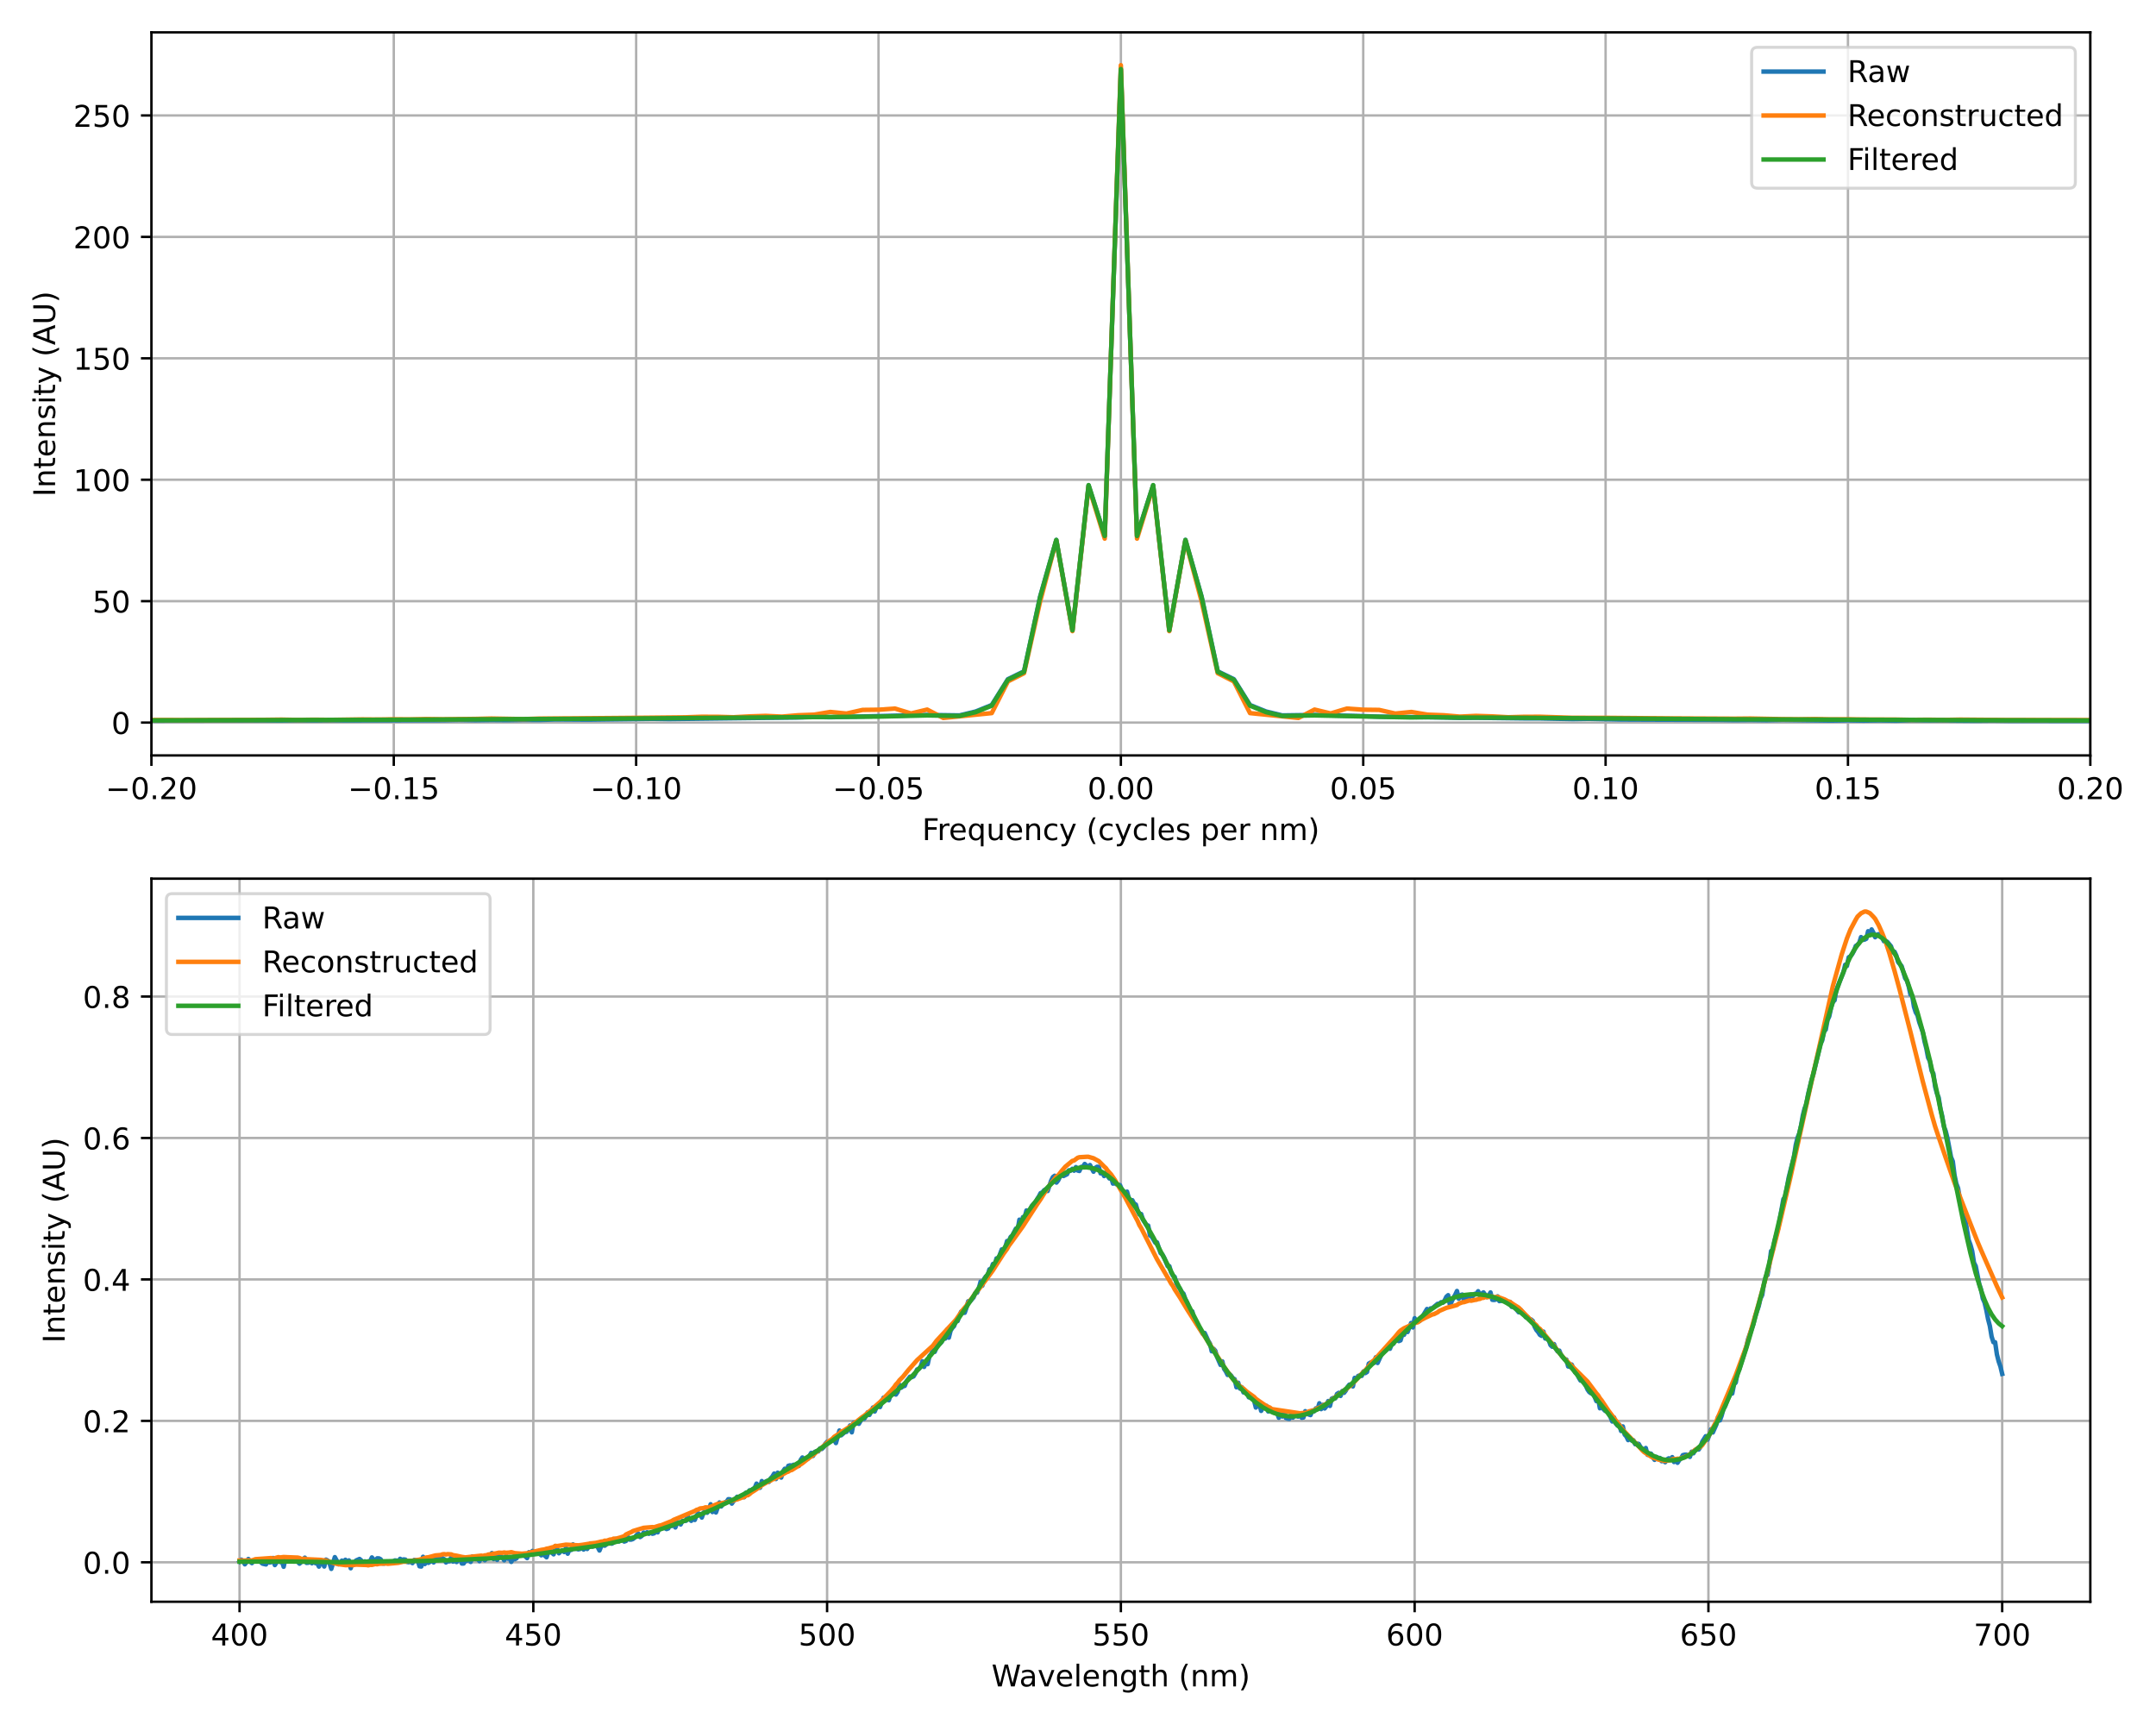 <?xml version="1.0" encoding="utf-8" standalone="no"?>
<!DOCTYPE svg PUBLIC "-//W3C//DTD SVG 1.1//EN"
  "http://www.w3.org/Graphics/SVG/1.1/DTD/svg11.dtd">
<!-- Created with matplotlib (https://matplotlib.org/) -->
<svg height="576pt" version="1.1" viewBox="0 0 720 576" width="720pt" xmlns="http://www.w3.org/2000/svg" xmlns:xlink="http://www.w3.org/1999/xlink">
 <defs>
  <style type="text/css">*{stroke-linecap:butt;stroke-linejoin:round;}</style>
 </defs>
 <g id="figure_1">
  <g id="patch_1">
   <path d="M 0 576 
L 720 576 
L 720 0 
L 0 0 
z
" style="fill:#ffffff;"/>
  </g>
  <g id="axes_1">
   <g id="patch_2">
    <path d="M 50.566 252.244 
L 698.067 252.244 
L 698.067 10.8 
L 50.566 10.8 
z
" style="fill:#ffffff;"/>
   </g>
   <g id="matplotlib.axis_1">
    <g id="xtick_1">
     <g id="line2d_1">
      <path clip-path="url(#p2f9511c003)" d="M 50.566 252.244 
L 50.566 10.8 
" style="fill:none;stroke:#b0b0b0;stroke-linecap:square;stroke-width:0.8;"/>
     </g>
     <g id="line2d_2">
      <defs>
       <path d="M 0 0 
L 0 3.5 
" id="m0dcc0fff65" style="stroke:#000000;stroke-width:0.8;"/>
      </defs>
      <g>
       <use style="stroke:#000000;stroke-width:0.8;" x="50.566" xlink:href="#m0dcc0fff65" y="252.244"/>
      </g>
     </g>
     <g id="text_1">
      <!-- −0.20 -->
      <g transform="translate(35.243 266.842)scale(0.1 -0.1)">
       <defs>
        <path d="M 10.594 35.5 
L 73.188 35.5 
L 73.188 27.203 
L 10.594 27.203 
z
" id="DejaVuSans-8722"/>
        <path d="M 31.781 66.406 
Q 24.172 66.406 20.328 58.906 
Q 16.5 51.422 16.5 36.375 
Q 16.5 21.391 20.328 13.891 
Q 24.172 6.391 31.781 6.391 
Q 39.453 6.391 43.281 13.891 
Q 47.125 21.391 47.125 36.375 
Q 47.125 51.422 43.281 58.906 
Q 39.453 66.406 31.781 66.406 
z
M 31.781 74.219 
Q 44.047 74.219 50.516 64.516 
Q 56.984 54.828 56.984 36.375 
Q 56.984 17.969 50.516 8.266 
Q 44.047 -1.422 31.781 -1.422 
Q 19.531 -1.422 13.062 8.266 
Q 6.594 17.969 6.594 36.375 
Q 6.594 54.828 13.062 64.516 
Q 19.531 74.219 31.781 74.219 
z
" id="DejaVuSans-48"/>
        <path d="M 10.688 12.406 
L 21 12.406 
L 21 0 
L 10.688 0 
z
" id="DejaVuSans-46"/>
        <path d="M 19.188 8.297 
L 53.609 8.297 
L 53.609 0 
L 7.328 0 
L 7.328 8.297 
Q 12.938 14.109 22.625 23.891 
Q 32.328 33.688 34.812 36.531 
Q 39.547 41.844 41.422 45.531 
Q 43.312 49.219 43.312 52.781 
Q 43.312 58.594 39.234 62.25 
Q 35.156 65.922 28.609 65.922 
Q 23.969 65.922 18.812 64.312 
Q 13.672 62.703 7.812 59.422 
L 7.812 69.391 
Q 13.766 71.781 18.938 73 
Q 24.125 74.219 28.422 74.219 
Q 39.75 74.219 46.484 68.547 
Q 53.219 62.891 53.219 53.422 
Q 53.219 48.922 51.531 44.891 
Q 49.859 40.875 45.406 35.406 
Q 44.188 33.984 37.641 27.219 
Q 31.109 20.453 19.188 8.297 
z
" id="DejaVuSans-50"/>
       </defs>
       <use xlink:href="#DejaVuSans-8722"/>
       <use x="83.789" xlink:href="#DejaVuSans-48"/>
       <use x="147.412" xlink:href="#DejaVuSans-46"/>
       <use x="179.199" xlink:href="#DejaVuSans-50"/>
       <use x="242.822" xlink:href="#DejaVuSans-48"/>
      </g>
     </g>
    </g>
    <g id="xtick_2">
     <g id="line2d_3">
      <path clip-path="url(#p2f9511c003)" d="M 131.503 252.244 
L 131.503 10.8 
" style="fill:none;stroke:#b0b0b0;stroke-linecap:square;stroke-width:0.8;"/>
     </g>
     <g id="line2d_4">
      <g>
       <use style="stroke:#000000;stroke-width:0.8;" x="131.503" xlink:href="#m0dcc0fff65" y="252.244"/>
      </g>
     </g>
     <g id="text_2">
      <!-- −0.15 -->
      <g transform="translate(116.181 266.842)scale(0.1 -0.1)">
       <defs>
        <path d="M 12.406 8.297 
L 28.516 8.297 
L 28.516 63.922 
L 10.984 60.406 
L 10.984 69.391 
L 28.422 72.906 
L 38.281 72.906 
L 38.281 8.297 
L 54.391 8.297 
L 54.391 0 
L 12.406 0 
z
" id="DejaVuSans-49"/>
        <path d="M 10.797 72.906 
L 49.516 72.906 
L 49.516 64.594 
L 19.828 64.594 
L 19.828 46.734 
Q 21.969 47.469 24.109 47.828 
Q 26.266 48.188 28.422 48.188 
Q 40.625 48.188 47.75 41.5 
Q 54.891 34.812 54.891 23.391 
Q 54.891 11.625 47.562 5.094 
Q 40.234 -1.422 26.906 -1.422 
Q 22.312 -1.422 17.547 -0.641 
Q 12.797 0.141 7.719 1.703 
L 7.719 11.625 
Q 12.109 9.234 16.797 8.062 
Q 21.484 6.891 26.703 6.891 
Q 35.156 6.891 40.078 11.328 
Q 45.016 15.766 45.016 23.391 
Q 45.016 31 40.078 35.438 
Q 35.156 39.891 26.703 39.891 
Q 22.75 39.891 18.812 39.016 
Q 14.891 38.141 10.797 36.281 
z
" id="DejaVuSans-53"/>
       </defs>
       <use xlink:href="#DejaVuSans-8722"/>
       <use x="83.789" xlink:href="#DejaVuSans-48"/>
       <use x="147.412" xlink:href="#DejaVuSans-46"/>
       <use x="179.199" xlink:href="#DejaVuSans-49"/>
       <use x="242.822" xlink:href="#DejaVuSans-53"/>
      </g>
     </g>
    </g>
    <g id="xtick_3">
     <g id="line2d_5">
      <path clip-path="url(#p2f9511c003)" d="M 212.441 252.244 
L 212.441 10.8 
" style="fill:none;stroke:#b0b0b0;stroke-linecap:square;stroke-width:0.8;"/>
     </g>
     <g id="line2d_6">
      <g>
       <use style="stroke:#000000;stroke-width:0.8;" x="212.441" xlink:href="#m0dcc0fff65" y="252.244"/>
      </g>
     </g>
     <g id="text_3">
      <!-- −0.10 -->
      <g transform="translate(197.118 266.842)scale(0.1 -0.1)">
       <use xlink:href="#DejaVuSans-8722"/>
       <use x="83.789" xlink:href="#DejaVuSans-48"/>
       <use x="147.412" xlink:href="#DejaVuSans-46"/>
       <use x="179.199" xlink:href="#DejaVuSans-49"/>
       <use x="242.822" xlink:href="#DejaVuSans-48"/>
      </g>
     </g>
    </g>
    <g id="xtick_4">
     <g id="line2d_7">
      <path clip-path="url(#p2f9511c003)" d="M 293.379 252.244 
L 293.379 10.8 
" style="fill:none;stroke:#b0b0b0;stroke-linecap:square;stroke-width:0.8;"/>
     </g>
     <g id="line2d_8">
      <g>
       <use style="stroke:#000000;stroke-width:0.8;" x="293.379" xlink:href="#m0dcc0fff65" y="252.244"/>
      </g>
     </g>
     <g id="text_4">
      <!-- −0.05 -->
      <g transform="translate(278.056 266.842)scale(0.1 -0.1)">
       <use xlink:href="#DejaVuSans-8722"/>
       <use x="83.789" xlink:href="#DejaVuSans-48"/>
       <use x="147.412" xlink:href="#DejaVuSans-46"/>
       <use x="179.199" xlink:href="#DejaVuSans-48"/>
       <use x="242.822" xlink:href="#DejaVuSans-53"/>
      </g>
     </g>
    </g>
    <g id="xtick_5">
     <g id="line2d_9">
      <path clip-path="url(#p2f9511c003)" d="M 374.316 252.244 
L 374.316 10.8 
" style="fill:none;stroke:#b0b0b0;stroke-linecap:square;stroke-width:0.8;"/>
     </g>
     <g id="line2d_10">
      <g>
       <use style="stroke:#000000;stroke-width:0.8;" x="374.316" xlink:href="#m0dcc0fff65" y="252.244"/>
      </g>
     </g>
     <g id="text_5">
      <!-- 0.00 -->
      <g transform="translate(363.184 266.842)scale(0.1 -0.1)">
       <use xlink:href="#DejaVuSans-48"/>
       <use x="63.623" xlink:href="#DejaVuSans-46"/>
       <use x="95.41" xlink:href="#DejaVuSans-48"/>
       <use x="159.033" xlink:href="#DejaVuSans-48"/>
      </g>
     </g>
    </g>
    <g id="xtick_6">
     <g id="line2d_11">
      <path clip-path="url(#p2f9511c003)" d="M 455.254 252.244 
L 455.254 10.8 
" style="fill:none;stroke:#b0b0b0;stroke-linecap:square;stroke-width:0.8;"/>
     </g>
     <g id="line2d_12">
      <g>
       <use style="stroke:#000000;stroke-width:0.8;" x="455.254" xlink:href="#m0dcc0fff65" y="252.244"/>
      </g>
     </g>
     <g id="text_6">
      <!-- 0.05 -->
      <g transform="translate(444.121 266.842)scale(0.1 -0.1)">
       <use xlink:href="#DejaVuSans-48"/>
       <use x="63.623" xlink:href="#DejaVuSans-46"/>
       <use x="95.41" xlink:href="#DejaVuSans-48"/>
       <use x="159.033" xlink:href="#DejaVuSans-53"/>
      </g>
     </g>
    </g>
    <g id="xtick_7">
     <g id="line2d_13">
      <path clip-path="url(#p2f9511c003)" d="M 536.192 252.244 
L 536.192 10.8 
" style="fill:none;stroke:#b0b0b0;stroke-linecap:square;stroke-width:0.8;"/>
     </g>
     <g id="line2d_14">
      <g>
       <use style="stroke:#000000;stroke-width:0.8;" x="536.192" xlink:href="#m0dcc0fff65" y="252.244"/>
      </g>
     </g>
     <g id="text_7">
      <!-- 0.10 -->
      <g transform="translate(525.059 266.842)scale(0.1 -0.1)">
       <use xlink:href="#DejaVuSans-48"/>
       <use x="63.623" xlink:href="#DejaVuSans-46"/>
       <use x="95.41" xlink:href="#DejaVuSans-49"/>
       <use x="159.033" xlink:href="#DejaVuSans-48"/>
      </g>
     </g>
    </g>
    <g id="xtick_8">
     <g id="line2d_15">
      <path clip-path="url(#p2f9511c003)" d="M 617.129 252.244 
L 617.129 10.8 
" style="fill:none;stroke:#b0b0b0;stroke-linecap:square;stroke-width:0.8;"/>
     </g>
     <g id="line2d_16">
      <g>
       <use style="stroke:#000000;stroke-width:0.8;" x="617.129" xlink:href="#m0dcc0fff65" y="252.244"/>
      </g>
     </g>
     <g id="text_8">
      <!-- 0.15 -->
      <g transform="translate(605.997 266.842)scale(0.1 -0.1)">
       <use xlink:href="#DejaVuSans-48"/>
       <use x="63.623" xlink:href="#DejaVuSans-46"/>
       <use x="95.41" xlink:href="#DejaVuSans-49"/>
       <use x="159.033" xlink:href="#DejaVuSans-53"/>
      </g>
     </g>
    </g>
    <g id="xtick_9">
     <g id="line2d_17">
      <path clip-path="url(#p2f9511c003)" d="M 698.067 252.244 
L 698.067 10.8 
" style="fill:none;stroke:#b0b0b0;stroke-linecap:square;stroke-width:0.8;"/>
     </g>
     <g id="line2d_18">
      <g>
       <use style="stroke:#000000;stroke-width:0.8;" x="698.067" xlink:href="#m0dcc0fff65" y="252.244"/>
      </g>
     </g>
     <g id="text_9">
      <!-- 0.20 -->
      <g transform="translate(686.934 266.842)scale(0.1 -0.1)">
       <use xlink:href="#DejaVuSans-48"/>
       <use x="63.623" xlink:href="#DejaVuSans-46"/>
       <use x="95.41" xlink:href="#DejaVuSans-50"/>
       <use x="159.033" xlink:href="#DejaVuSans-48"/>
      </g>
     </g>
    </g>
    <g id="text_10">
     <!-- Frequency (cycles per nm) -->
     <g transform="translate(307.945 280.52)scale(0.1 -0.1)">
      <defs>
       <path d="M 9.812 72.906 
L 51.703 72.906 
L 51.703 64.594 
L 19.672 64.594 
L 19.672 43.109 
L 48.578 43.109 
L 48.578 34.812 
L 19.672 34.812 
L 19.672 0 
L 9.812 0 
z
" id="DejaVuSans-70"/>
       <path d="M 41.109 46.297 
Q 39.594 47.172 37.812 47.578 
Q 36.031 48 33.891 48 
Q 26.266 48 22.188 43.047 
Q 18.109 38.094 18.109 28.812 
L 18.109 0 
L 9.078 0 
L 9.078 54.688 
L 18.109 54.688 
L 18.109 46.188 
Q 20.953 51.172 25.484 53.578 
Q 30.031 56 36.531 56 
Q 37.453 56 38.578 55.875 
Q 39.703 55.766 41.062 55.516 
z
" id="DejaVuSans-114"/>
       <path d="M 56.203 29.594 
L 56.203 25.203 
L 14.891 25.203 
Q 15.484 15.922 20.484 11.062 
Q 25.484 6.203 34.422 6.203 
Q 39.594 6.203 44.453 7.469 
Q 49.312 8.734 54.109 11.281 
L 54.109 2.781 
Q 49.266 0.734 44.188 -0.344 
Q 39.109 -1.422 33.891 -1.422 
Q 20.797 -1.422 13.156 6.188 
Q 5.516 13.812 5.516 26.812 
Q 5.516 40.234 12.766 48.109 
Q 20.016 56 32.328 56 
Q 43.359 56 49.781 48.891 
Q 56.203 41.797 56.203 29.594 
z
M 47.219 32.234 
Q 47.125 39.594 43.094 43.984 
Q 39.062 48.391 32.422 48.391 
Q 24.906 48.391 20.391 44.141 
Q 15.875 39.891 15.188 32.172 
z
" id="DejaVuSans-101"/>
       <path d="M 14.797 27.297 
Q 14.797 17.391 18.875 11.75 
Q 22.953 6.109 30.078 6.109 
Q 37.203 6.109 41.297 11.75 
Q 45.406 17.391 45.406 27.297 
Q 45.406 37.203 41.297 42.844 
Q 37.203 48.484 30.078 48.484 
Q 22.953 48.484 18.875 42.844 
Q 14.797 37.203 14.797 27.297 
z
M 45.406 8.203 
Q 42.578 3.328 38.25 0.953 
Q 33.938 -1.422 27.875 -1.422 
Q 17.969 -1.422 11.734 6.484 
Q 5.516 14.406 5.516 27.297 
Q 5.516 40.188 11.734 48.094 
Q 17.969 56 27.875 56 
Q 33.938 56 38.25 53.625 
Q 42.578 51.266 45.406 46.391 
L 45.406 54.688 
L 54.391 54.688 
L 54.391 -20.797 
L 45.406 -20.797 
z
" id="DejaVuSans-113"/>
       <path d="M 8.5 21.578 
L 8.5 54.688 
L 17.484 54.688 
L 17.484 21.922 
Q 17.484 14.156 20.5 10.266 
Q 23.531 6.391 29.594 6.391 
Q 36.859 6.391 41.078 11.031 
Q 45.312 15.672 45.312 23.688 
L 45.312 54.688 
L 54.297 54.688 
L 54.297 0 
L 45.312 0 
L 45.312 8.406 
Q 42.047 3.422 37.719 1 
Q 33.406 -1.422 27.688 -1.422 
Q 18.266 -1.422 13.375 4.438 
Q 8.5 10.297 8.5 21.578 
z
M 31.109 56 
z
" id="DejaVuSans-117"/>
       <path d="M 54.891 33.016 
L 54.891 0 
L 45.906 0 
L 45.906 32.719 
Q 45.906 40.484 42.875 44.328 
Q 39.844 48.188 33.797 48.188 
Q 26.516 48.188 22.312 43.547 
Q 18.109 38.922 18.109 30.906 
L 18.109 0 
L 9.078 0 
L 9.078 54.688 
L 18.109 54.688 
L 18.109 46.188 
Q 21.344 51.125 25.703 53.562 
Q 30.078 56 35.797 56 
Q 45.219 56 50.047 50.172 
Q 54.891 44.344 54.891 33.016 
z
" id="DejaVuSans-110"/>
       <path d="M 48.781 52.594 
L 48.781 44.188 
Q 44.969 46.297 41.141 47.344 
Q 37.312 48.391 33.406 48.391 
Q 24.656 48.391 19.812 42.844 
Q 14.984 37.312 14.984 27.297 
Q 14.984 17.281 19.812 11.734 
Q 24.656 6.203 33.406 6.203 
Q 37.312 6.203 41.141 7.25 
Q 44.969 8.297 48.781 10.406 
L 48.781 2.094 
Q 45.016 0.344 40.984 -0.531 
Q 36.969 -1.422 32.422 -1.422 
Q 20.062 -1.422 12.781 6.344 
Q 5.516 14.109 5.516 27.297 
Q 5.516 40.672 12.859 48.328 
Q 20.219 56 33.016 56 
Q 37.156 56 41.109 55.141 
Q 45.062 54.297 48.781 52.594 
z
" id="DejaVuSans-99"/>
       <path d="M 32.172 -5.078 
Q 28.375 -14.844 24.75 -17.812 
Q 21.141 -20.797 15.094 -20.797 
L 7.906 -20.797 
L 7.906 -13.281 
L 13.188 -13.281 
Q 16.891 -13.281 18.938 -11.516 
Q 21 -9.766 23.484 -3.219 
L 25.094 0.875 
L 2.984 54.688 
L 12.5 54.688 
L 29.594 11.922 
L 46.688 54.688 
L 56.203 54.688 
z
" id="DejaVuSans-121"/>
       <path id="DejaVuSans-32"/>
       <path d="M 31 75.875 
Q 24.469 64.656 21.281 53.656 
Q 18.109 42.672 18.109 31.391 
Q 18.109 20.125 21.312 9.062 
Q 24.516 -2 31 -13.188 
L 23.188 -13.188 
Q 15.875 -1.703 12.234 9.375 
Q 8.594 20.453 8.594 31.391 
Q 8.594 42.281 12.203 53.312 
Q 15.828 64.359 23.188 75.875 
z
" id="DejaVuSans-40"/>
       <path d="M 9.422 75.984 
L 18.406 75.984 
L 18.406 0 
L 9.422 0 
z
" id="DejaVuSans-108"/>
       <path d="M 44.281 53.078 
L 44.281 44.578 
Q 40.484 46.531 36.375 47.5 
Q 32.281 48.484 27.875 48.484 
Q 21.188 48.484 17.844 46.438 
Q 14.5 44.391 14.5 40.281 
Q 14.5 37.156 16.891 35.375 
Q 19.281 33.594 26.516 31.984 
L 29.594 31.297 
Q 39.156 29.25 43.188 25.516 
Q 47.219 21.781 47.219 15.094 
Q 47.219 7.469 41.188 3.016 
Q 35.156 -1.422 24.609 -1.422 
Q 20.219 -1.422 15.453 -0.562 
Q 10.688 0.297 5.422 2 
L 5.422 11.281 
Q 10.406 8.688 15.234 7.391 
Q 20.062 6.109 24.812 6.109 
Q 31.156 6.109 34.562 8.281 
Q 37.984 10.453 37.984 14.406 
Q 37.984 18.062 35.516 20.016 
Q 33.062 21.969 24.703 23.781 
L 21.578 24.516 
Q 13.234 26.266 9.516 29.906 
Q 5.812 33.547 5.812 39.891 
Q 5.812 47.609 11.281 51.797 
Q 16.75 56 26.812 56 
Q 31.781 56 36.172 55.266 
Q 40.578 54.547 44.281 53.078 
z
" id="DejaVuSans-115"/>
       <path d="M 18.109 8.203 
L 18.109 -20.797 
L 9.078 -20.797 
L 9.078 54.688 
L 18.109 54.688 
L 18.109 46.391 
Q 20.953 51.266 25.266 53.625 
Q 29.594 56 35.594 56 
Q 45.562 56 51.781 48.094 
Q 58.016 40.188 58.016 27.297 
Q 58.016 14.406 51.781 6.484 
Q 45.562 -1.422 35.594 -1.422 
Q 29.594 -1.422 25.266 0.953 
Q 20.953 3.328 18.109 8.203 
z
M 48.688 27.297 
Q 48.688 37.203 44.609 42.844 
Q 40.531 48.484 33.406 48.484 
Q 26.266 48.484 22.188 42.844 
Q 18.109 37.203 18.109 27.297 
Q 18.109 17.391 22.188 11.75 
Q 26.266 6.109 33.406 6.109 
Q 40.531 6.109 44.609 11.75 
Q 48.688 17.391 48.688 27.297 
z
" id="DejaVuSans-112"/>
       <path d="M 52 44.188 
Q 55.375 50.25 60.062 53.125 
Q 64.75 56 71.094 56 
Q 79.641 56 84.281 50.016 
Q 88.922 44.047 88.922 33.016 
L 88.922 0 
L 79.891 0 
L 79.891 32.719 
Q 79.891 40.578 77.094 44.375 
Q 74.312 48.188 68.609 48.188 
Q 61.625 48.188 57.562 43.547 
Q 53.516 38.922 53.516 30.906 
L 53.516 0 
L 44.484 0 
L 44.484 32.719 
Q 44.484 40.625 41.703 44.406 
Q 38.922 48.188 33.109 48.188 
Q 26.219 48.188 22.156 43.531 
Q 18.109 38.875 18.109 30.906 
L 18.109 0 
L 9.078 0 
L 9.078 54.688 
L 18.109 54.688 
L 18.109 46.188 
Q 21.188 51.219 25.484 53.609 
Q 29.781 56 35.688 56 
Q 41.656 56 45.828 52.969 
Q 50 49.953 52 44.188 
z
" id="DejaVuSans-109"/>
       <path d="M 8.016 75.875 
L 15.828 75.875 
Q 23.141 64.359 26.781 53.312 
Q 30.422 42.281 30.422 31.391 
Q 30.422 20.453 26.781 9.375 
Q 23.141 -1.703 15.828 -13.188 
L 8.016 -13.188 
Q 14.5 -2 17.703 9.062 
Q 20.906 20.125 20.906 31.391 
Q 20.906 42.672 17.703 53.656 
Q 14.5 64.656 8.016 75.875 
z
" id="DejaVuSans-41"/>
      </defs>
      <use xlink:href="#DejaVuSans-70"/>
      <use x="50.27" xlink:href="#DejaVuSans-114"/>
      <use x="89.133" xlink:href="#DejaVuSans-101"/>
      <use x="150.656" xlink:href="#DejaVuSans-113"/>
      <use x="214.133" xlink:href="#DejaVuSans-117"/>
      <use x="277.512" xlink:href="#DejaVuSans-101"/>
      <use x="339.035" xlink:href="#DejaVuSans-110"/>
      <use x="402.414" xlink:href="#DejaVuSans-99"/>
      <use x="457.395" xlink:href="#DejaVuSans-121"/>
      <use x="516.574" xlink:href="#DejaVuSans-32"/>
      <use x="548.361" xlink:href="#DejaVuSans-40"/>
      <use x="587.375" xlink:href="#DejaVuSans-99"/>
      <use x="642.355" xlink:href="#DejaVuSans-121"/>
      <use x="701.535" xlink:href="#DejaVuSans-99"/>
      <use x="756.516" xlink:href="#DejaVuSans-108"/>
      <use x="784.299" xlink:href="#DejaVuSans-101"/>
      <use x="845.822" xlink:href="#DejaVuSans-115"/>
      <use x="897.922" xlink:href="#DejaVuSans-32"/>
      <use x="929.709" xlink:href="#DejaVuSans-112"/>
      <use x="993.186" xlink:href="#DejaVuSans-101"/>
      <use x="1054.709" xlink:href="#DejaVuSans-114"/>
      <use x="1095.822" xlink:href="#DejaVuSans-32"/>
      <use x="1127.609" xlink:href="#DejaVuSans-110"/>
      <use x="1190.988" xlink:href="#DejaVuSans-109"/>
      <use x="1288.4" xlink:href="#DejaVuSans-41"/>
     </g>
    </g>
   </g>
   <g id="matplotlib.axis_2">
    <g id="ytick_1">
     <g id="line2d_19">
      <path clip-path="url(#p2f9511c003)" d="M 50.566 241.279 
L 698.067 241.279 
" style="fill:none;stroke:#b0b0b0;stroke-linecap:square;stroke-width:0.8;"/>
     </g>
     <g id="line2d_20">
      <defs>
       <path d="M 0 0 
L -3.5 0 
" id="m3f52a58262" style="stroke:#000000;stroke-width:0.8;"/>
      </defs>
      <g>
       <use style="stroke:#000000;stroke-width:0.8;" x="50.566" xlink:href="#m3f52a58262" y="241.279"/>
      </g>
     </g>
     <g id="text_11">
      <!-- 0 -->
      <g transform="translate(37.203 245.078)scale(0.1 -0.1)">
       <use xlink:href="#DejaVuSans-48"/>
      </g>
     </g>
    </g>
    <g id="ytick_2">
     <g id="line2d_21">
      <path clip-path="url(#p2f9511c003)" d="M 50.566 200.734 
L 698.067 200.734 
" style="fill:none;stroke:#b0b0b0;stroke-linecap:square;stroke-width:0.8;"/>
     </g>
     <g id="line2d_22">
      <g>
       <use style="stroke:#000000;stroke-width:0.8;" x="50.566" xlink:href="#m3f52a58262" y="200.734"/>
      </g>
     </g>
     <g id="text_12">
      <!-- 50 -->
      <g transform="translate(30.841 204.533)scale(0.1 -0.1)">
       <use xlink:href="#DejaVuSans-53"/>
       <use x="63.623" xlink:href="#DejaVuSans-48"/>
      </g>
     </g>
    </g>
    <g id="ytick_3">
     <g id="line2d_23">
      <path clip-path="url(#p2f9511c003)" d="M 50.566 160.189 
L 698.067 160.189 
" style="fill:none;stroke:#b0b0b0;stroke-linecap:square;stroke-width:0.8;"/>
     </g>
     <g id="line2d_24">
      <g>
       <use style="stroke:#000000;stroke-width:0.8;" x="50.566" xlink:href="#m3f52a58262" y="160.189"/>
      </g>
     </g>
     <g id="text_13">
      <!-- 100 -->
      <g transform="translate(24.478 163.988)scale(0.1 -0.1)">
       <use xlink:href="#DejaVuSans-49"/>
       <use x="63.623" xlink:href="#DejaVuSans-48"/>
       <use x="127.246" xlink:href="#DejaVuSans-48"/>
      </g>
     </g>
    </g>
    <g id="ytick_4">
     <g id="line2d_25">
      <path clip-path="url(#p2f9511c003)" d="M 50.566 119.644 
L 698.067 119.644 
" style="fill:none;stroke:#b0b0b0;stroke-linecap:square;stroke-width:0.8;"/>
     </g>
     <g id="line2d_26">
      <g>
       <use style="stroke:#000000;stroke-width:0.8;" x="50.566" xlink:href="#m3f52a58262" y="119.644"/>
      </g>
     </g>
     <g id="text_14">
      <!-- 150 -->
      <g transform="translate(24.478 123.444)scale(0.1 -0.1)">
       <use xlink:href="#DejaVuSans-49"/>
       <use x="63.623" xlink:href="#DejaVuSans-53"/>
       <use x="127.246" xlink:href="#DejaVuSans-48"/>
      </g>
     </g>
    </g>
    <g id="ytick_5">
     <g id="line2d_27">
      <path clip-path="url(#p2f9511c003)" d="M 50.566 79.099 
L 698.067 79.099 
" style="fill:none;stroke:#b0b0b0;stroke-linecap:square;stroke-width:0.8;"/>
     </g>
     <g id="line2d_28">
      <g>
       <use style="stroke:#000000;stroke-width:0.8;" x="50.566" xlink:href="#m3f52a58262" y="79.099"/>
      </g>
     </g>
     <g id="text_15">
      <!-- 200 -->
      <g transform="translate(24.478 82.899)scale(0.1 -0.1)">
       <use xlink:href="#DejaVuSans-50"/>
       <use x="63.623" xlink:href="#DejaVuSans-48"/>
       <use x="127.246" xlink:href="#DejaVuSans-48"/>
      </g>
     </g>
    </g>
    <g id="ytick_6">
     <g id="line2d_29">
      <path clip-path="url(#p2f9511c003)" d="M 50.566 38.555 
L 698.067 38.555 
" style="fill:none;stroke:#b0b0b0;stroke-linecap:square;stroke-width:0.8;"/>
     </g>
     <g id="line2d_30">
      <g>
       <use style="stroke:#000000;stroke-width:0.8;" x="50.566" xlink:href="#m3f52a58262" y="38.555"/>
      </g>
     </g>
     <g id="text_16">
      <!-- 250 -->
      <g transform="translate(24.478 42.354)scale(0.1 -0.1)">
       <use xlink:href="#DejaVuSans-50"/>
       <use x="63.623" xlink:href="#DejaVuSans-53"/>
       <use x="127.246" xlink:href="#DejaVuSans-48"/>
      </g>
     </g>
    </g>
    <g id="text_17">
     <!-- Intensity (AU) -->
     <g transform="translate(18.398 165.855)rotate(-90)scale(0.1 -0.1)">
      <defs>
       <path d="M 9.812 72.906 
L 19.672 72.906 
L 19.672 0 
L 9.812 0 
z
" id="DejaVuSans-73"/>
       <path d="M 18.312 70.219 
L 18.312 54.688 
L 36.812 54.688 
L 36.812 47.703 
L 18.312 47.703 
L 18.312 18.016 
Q 18.312 11.328 20.141 9.422 
Q 21.969 7.516 27.594 7.516 
L 36.812 7.516 
L 36.812 0 
L 27.594 0 
Q 17.188 0 13.234 3.875 
Q 9.281 7.766 9.281 18.016 
L 9.281 47.703 
L 2.688 47.703 
L 2.688 54.688 
L 9.281 54.688 
L 9.281 70.219 
z
" id="DejaVuSans-116"/>
       <path d="M 9.422 54.688 
L 18.406 54.688 
L 18.406 0 
L 9.422 0 
z
M 9.422 75.984 
L 18.406 75.984 
L 18.406 64.594 
L 9.422 64.594 
z
" id="DejaVuSans-105"/>
       <path d="M 34.188 63.188 
L 20.797 26.906 
L 47.609 26.906 
z
M 28.609 72.906 
L 39.797 72.906 
L 67.578 0 
L 57.328 0 
L 50.688 18.703 
L 17.828 18.703 
L 11.188 0 
L 0.781 0 
z
" id="DejaVuSans-65"/>
       <path d="M 8.688 72.906 
L 18.609 72.906 
L 18.609 28.609 
Q 18.609 16.891 22.844 11.734 
Q 27.094 6.594 36.625 6.594 
Q 46.094 6.594 50.344 11.734 
Q 54.594 16.891 54.594 28.609 
L 54.594 72.906 
L 64.5 72.906 
L 64.5 27.391 
Q 64.5 13.141 57.438 5.859 
Q 50.391 -1.422 36.625 -1.422 
Q 22.797 -1.422 15.734 5.859 
Q 8.688 13.141 8.688 27.391 
z
" id="DejaVuSans-85"/>
      </defs>
      <use xlink:href="#DejaVuSans-73"/>
      <use x="29.492" xlink:href="#DejaVuSans-110"/>
      <use x="92.871" xlink:href="#DejaVuSans-116"/>
      <use x="132.08" xlink:href="#DejaVuSans-101"/>
      <use x="193.604" xlink:href="#DejaVuSans-110"/>
      <use x="256.982" xlink:href="#DejaVuSans-115"/>
      <use x="309.082" xlink:href="#DejaVuSans-105"/>
      <use x="336.865" xlink:href="#DejaVuSans-116"/>
      <use x="376.074" xlink:href="#DejaVuSans-121"/>
      <use x="435.254" xlink:href="#DejaVuSans-32"/>
      <use x="467.041" xlink:href="#DejaVuSans-40"/>
      <use x="506.055" xlink:href="#DejaVuSans-65"/>
      <use x="574.463" xlink:href="#DejaVuSans-85"/>
      <use x="647.656" xlink:href="#DejaVuSans-41"/>
     </g>
    </g>
   </g>
   <g id="line2d_31">
    <path clip-path="url(#p2f9511c003)" d="M -1 240.762 
L 18.547 240.826 
L 23.937 240.682 
L 40.108 240.801 
L 50.889 240.629 
L 147.917 240.487 
L 153.308 240.383 
L 158.698 240.475 
L 164.089 240.4 
L 169.479 240.446 
L 174.87 240.361 
L 180.26 240.389 
L 185.651 240.219 
L 196.432 240.294 
L 217.993 240.011 
L 223.384 240.095 
L 266.507 239.565 
L 271.898 239.386 
L 277.288 239.489 
L 309.631 238.729 
L 320.412 238.881 
L 325.802 237.588 
L 331.193 235.413 
L 336.583 226.795 
L 341.974 224.163 
L 347.364 199.185 
L 352.755 180.293 
L 358.145 210.466 
L 363.536 162.096 
L 368.926 178.926 
L 374.316 23.242 
L 379.707 178.926 
L 385.097 162.096 
L 390.488 210.466 
L 395.878 180.293 
L 401.269 199.185 
L 406.659 224.163 
L 412.05 226.795 
L 417.44 235.413 
L 422.83 237.588 
L 428.221 238.881 
L 439.002 238.729 
L 455.173 239.117 
L 460.564 239.301 
L 482.125 239.565 
L 487.516 239.717 
L 492.906 239.669 
L 509.078 239.878 
L 514.468 239.889 
L 525.249 240.095 
L 530.639 240.011 
L 541.42 240.248 
L 552.201 240.294 
L 573.763 240.361 
L 579.154 240.446 
L 584.544 240.4 
L 589.934 240.475 
L 595.325 240.383 
L 611.496 240.601 
L 616.887 240.51 
L 622.277 240.611 
L 627.668 240.531 
L 633.058 240.635 
L 638.448 240.498 
L 660.01 240.679 
L 665.401 240.626 
L 670.791 240.703 
L 681.572 240.717 
L 721 240.733 
L 721 240.733 
" style="fill:none;stroke:#1f77b4;stroke-linecap:square;stroke-width:1.5;"/>
   </g>
   <g id="line2d_32">
    <path clip-path="url(#p2f9511c003)" d="M -1 240.581 
L 23.937 240.517 
L 56.28 240.418 
L 61.67 240.469 
L 72.451 240.417 
L 88.623 240.358 
L 94.013 240.292 
L 99.403 240.397 
L 104.794 240.319 
L 110.184 240.378 
L 120.965 240.218 
L 126.356 240.26 
L 131.746 240.183 
L 137.137 240.222 
L 142.527 240.107 
L 147.917 240.186 
L 158.698 240.056 
L 164.089 239.929 
L 174.87 240.124 
L 180.26 239.94 
L 191.041 239.877 
L 201.822 239.782 
L 212.603 239.69 
L 228.774 239.524 
L 234.165 239.336 
L 239.555 239.344 
L 244.946 239.497 
L 250.336 239.208 
L 255.726 239.035 
L 261.117 239.286 
L 266.507 238.828 
L 271.898 238.631 
L 277.288 237.728 
L 282.679 238.261 
L 288.069 237.045 
L 293.46 236.98 
L 298.85 236.594 
L 304.241 238.229 
L 309.631 236.935 
L 315.021 239.734 
L 331.193 238.115 
L 336.583 227.532 
L 341.974 224.789 
L 347.364 200.785 
L 352.755 180.466 
L 358.145 210.741 
L 363.536 162.373 
L 368.926 179.853 
L 374.316 21.775 
L 379.707 179.853 
L 385.097 162.373 
L 390.488 210.741 
L 395.878 180.466 
L 401.269 200.785 
L 406.659 224.789 
L 412.05 227.532 
L 417.44 238.115 
L 433.611 239.734 
L 439.002 236.935 
L 444.392 238.229 
L 449.783 236.594 
L 455.173 236.98 
L 460.564 237.045 
L 465.954 238.261 
L 471.345 237.728 
L 476.735 238.631 
L 482.125 238.828 
L 487.516 239.286 
L 492.906 239.035 
L 498.297 239.208 
L 503.687 239.497 
L 509.078 239.344 
L 514.468 239.336 
L 525.249 239.681 
L 536.03 239.69 
L 546.811 239.782 
L 557.592 239.877 
L 579.154 239.981 
L 584.544 239.929 
L 595.325 240.138 
L 600.715 240.186 
L 606.106 240.107 
L 611.496 240.222 
L 616.887 240.183 
L 622.277 240.26 
L 633.058 240.274 
L 638.448 240.378 
L 643.839 240.319 
L 649.229 240.397 
L 654.62 240.292 
L 670.791 240.426 
L 697.743 240.448 
L 703.134 240.527 
L 721 240.501 
L 721 240.501 
" style="fill:none;stroke:#ff7f0e;stroke-linecap:square;stroke-width:1.5;"/>
   </g>
   <g id="line2d_33">
    <path clip-path="url(#p2f9511c003)" d="M -1 240.661 
L 126.356 240.354 
L 201.822 239.973 
L 293.46 239.282 
L 309.631 238.888 
L 320.412 239.07 
L 325.802 237.812 
L 331.193 235.631 
L 336.583 227.004 
L 341.974 224.348 
L 347.364 199.371 
L 352.755 180.304 
L 358.145 210.477 
L 363.536 161.982 
L 368.926 178.982 
L 374.316 23.055 
L 379.707 178.982 
L 385.097 161.982 
L 390.488 210.477 
L 395.878 180.304 
L 401.269 199.371 
L 406.659 224.348 
L 412.05 227.004 
L 417.44 235.631 
L 422.83 237.812 
L 428.221 239.07 
L 439.002 238.888 
L 471.345 239.564 
L 476.735 239.46 
L 487.516 239.623 
L 498.297 239.623 
L 579.154 240.167 
L 660.01 240.473 
L 721 240.611 
L 721 240.611 
" style="fill:none;stroke:#2ca02c;stroke-linecap:square;stroke-width:1.5;"/>
   </g>
   <g id="patch_3">
    <path d="M 50.566 252.244 
L 50.566 10.8 
" style="fill:none;stroke:#000000;stroke-linecap:square;stroke-linejoin:miter;stroke-width:0.8;"/>
   </g>
   <g id="patch_4">
    <path d="M 698.067 252.244 
L 698.067 10.8 
" style="fill:none;stroke:#000000;stroke-linecap:square;stroke-linejoin:miter;stroke-width:0.8;"/>
   </g>
   <g id="patch_5">
    <path d="M 50.566 252.244 
L 698.067 252.244 
" style="fill:none;stroke:#000000;stroke-linecap:square;stroke-linejoin:miter;stroke-width:0.8;"/>
   </g>
   <g id="patch_6">
    <path d="M 50.566 10.8 
L 698.067 10.8 
" style="fill:none;stroke:#000000;stroke-linecap:square;stroke-linejoin:miter;stroke-width:0.8;"/>
   </g>
   <g id="legend_1">
    <g id="patch_7">
     <path d="M 586.962 62.834 
L 691.067 62.834 
Q 693.067 62.834 693.067 60.834 
L 693.067 17.8 
Q 693.067 15.8 691.067 15.8 
L 586.962 15.8 
Q 584.962 15.8 584.962 17.8 
L 584.962 60.834 
Q 584.962 62.834 586.962 62.834 
z
" style="fill:#ffffff;opacity:0.8;stroke:#cccccc;stroke-linejoin:miter;"/>
    </g>
    <g id="line2d_34">
     <path d="M 588.962 23.898 
L 608.962 23.898 
" style="fill:none;stroke:#1f77b4;stroke-linecap:square;stroke-width:1.5;"/>
    </g>
    <g id="line2d_35"/>
    <g id="text_18">
     <!-- Raw -->
     <g transform="translate(616.962 27.398)scale(0.1 -0.1)">
      <defs>
       <path d="M 44.391 34.188 
Q 47.562 33.109 50.562 29.594 
Q 53.562 26.078 56.594 19.922 
L 66.609 0 
L 56 0 
L 46.688 18.703 
Q 43.062 26.031 39.672 28.422 
Q 36.281 30.812 30.422 30.812 
L 19.672 30.812 
L 19.672 0 
L 9.812 0 
L 9.812 72.906 
L 32.078 72.906 
Q 44.578 72.906 50.734 67.672 
Q 56.891 62.453 56.891 51.906 
Q 56.891 45.016 53.688 40.469 
Q 50.484 35.938 44.391 34.188 
z
M 19.672 64.797 
L 19.672 38.922 
L 32.078 38.922 
Q 39.203 38.922 42.844 42.219 
Q 46.484 45.516 46.484 51.906 
Q 46.484 58.297 42.844 61.547 
Q 39.203 64.797 32.078 64.797 
z
" id="DejaVuSans-82"/>
       <path d="M 34.281 27.484 
Q 23.391 27.484 19.188 25 
Q 14.984 22.516 14.984 16.5 
Q 14.984 11.719 18.141 8.906 
Q 21.297 6.109 26.703 6.109 
Q 34.188 6.109 38.703 11.406 
Q 43.219 16.703 43.219 25.484 
L 43.219 27.484 
z
M 52.203 31.203 
L 52.203 0 
L 43.219 0 
L 43.219 8.297 
Q 40.141 3.328 35.547 0.953 
Q 30.953 -1.422 24.312 -1.422 
Q 15.922 -1.422 10.953 3.297 
Q 6 8.016 6 15.922 
Q 6 25.141 12.172 29.828 
Q 18.359 34.516 30.609 34.516 
L 43.219 34.516 
L 43.219 35.406 
Q 43.219 41.609 39.141 45 
Q 35.062 48.391 27.688 48.391 
Q 23 48.391 18.547 47.266 
Q 14.109 46.141 10.016 43.891 
L 10.016 52.203 
Q 14.938 54.109 19.578 55.047 
Q 24.219 56 28.609 56 
Q 40.484 56 46.344 49.844 
Q 52.203 43.703 52.203 31.203 
z
" id="DejaVuSans-97"/>
       <path d="M 4.203 54.688 
L 13.188 54.688 
L 24.422 12.016 
L 35.594 54.688 
L 46.188 54.688 
L 57.422 12.016 
L 68.609 54.688 
L 77.594 54.688 
L 63.281 0 
L 52.688 0 
L 40.922 44.828 
L 29.109 0 
L 18.5 0 
z
" id="DejaVuSans-119"/>
      </defs>
      <use xlink:href="#DejaVuSans-82"/>
      <use x="67.232" xlink:href="#DejaVuSans-97"/>
      <use x="128.512" xlink:href="#DejaVuSans-119"/>
     </g>
    </g>
    <g id="line2d_36">
     <path d="M 588.962 38.577 
L 608.962 38.577 
" style="fill:none;stroke:#ff7f0e;stroke-linecap:square;stroke-width:1.5;"/>
    </g>
    <g id="line2d_37"/>
    <g id="text_19">
     <!-- Reconstructed -->
     <g transform="translate(616.962 42.077)scale(0.1 -0.1)">
      <defs>
       <path d="M 30.609 48.391 
Q 23.391 48.391 19.188 42.75 
Q 14.984 37.109 14.984 27.297 
Q 14.984 17.484 19.156 11.844 
Q 23.344 6.203 30.609 6.203 
Q 37.797 6.203 41.984 11.859 
Q 46.188 17.531 46.188 27.297 
Q 46.188 37.016 41.984 42.703 
Q 37.797 48.391 30.609 48.391 
z
M 30.609 56 
Q 42.328 56 49.016 48.375 
Q 55.719 40.766 55.719 27.297 
Q 55.719 13.875 49.016 6.219 
Q 42.328 -1.422 30.609 -1.422 
Q 18.844 -1.422 12.172 6.219 
Q 5.516 13.875 5.516 27.297 
Q 5.516 40.766 12.172 48.375 
Q 18.844 56 30.609 56 
z
" id="DejaVuSans-111"/>
       <path d="M 45.406 46.391 
L 45.406 75.984 
L 54.391 75.984 
L 54.391 0 
L 45.406 0 
L 45.406 8.203 
Q 42.578 3.328 38.25 0.953 
Q 33.938 -1.422 27.875 -1.422 
Q 17.969 -1.422 11.734 6.484 
Q 5.516 14.406 5.516 27.297 
Q 5.516 40.188 11.734 48.094 
Q 17.969 56 27.875 56 
Q 33.938 56 38.25 53.625 
Q 42.578 51.266 45.406 46.391 
z
M 14.797 27.297 
Q 14.797 17.391 18.875 11.75 
Q 22.953 6.109 30.078 6.109 
Q 37.203 6.109 41.297 11.75 
Q 45.406 17.391 45.406 27.297 
Q 45.406 37.203 41.297 42.844 
Q 37.203 48.484 30.078 48.484 
Q 22.953 48.484 18.875 42.844 
Q 14.797 37.203 14.797 27.297 
z
" id="DejaVuSans-100"/>
      </defs>
      <use xlink:href="#DejaVuSans-82"/>
      <use x="64.982" xlink:href="#DejaVuSans-101"/>
      <use x="126.506" xlink:href="#DejaVuSans-99"/>
      <use x="181.486" xlink:href="#DejaVuSans-111"/>
      <use x="242.668" xlink:href="#DejaVuSans-110"/>
      <use x="306.047" xlink:href="#DejaVuSans-115"/>
      <use x="358.146" xlink:href="#DejaVuSans-116"/>
      <use x="397.355" xlink:href="#DejaVuSans-114"/>
      <use x="438.469" xlink:href="#DejaVuSans-117"/>
      <use x="501.848" xlink:href="#DejaVuSans-99"/>
      <use x="556.828" xlink:href="#DejaVuSans-116"/>
      <use x="596.037" xlink:href="#DejaVuSans-101"/>
      <use x="657.561" xlink:href="#DejaVuSans-100"/>
     </g>
    </g>
    <g id="line2d_38">
     <path d="M 588.962 53.255 
L 608.962 53.255 
" style="fill:none;stroke:#2ca02c;stroke-linecap:square;stroke-width:1.5;"/>
    </g>
    <g id="line2d_39"/>
    <g id="text_20">
     <!-- Filtered -->
     <g transform="translate(616.962 56.755)scale(0.1 -0.1)">
      <use xlink:href="#DejaVuSans-70"/>
      <use x="50.27" xlink:href="#DejaVuSans-105"/>
      <use x="78.053" xlink:href="#DejaVuSans-108"/>
      <use x="105.836" xlink:href="#DejaVuSans-116"/>
      <use x="145.045" xlink:href="#DejaVuSans-101"/>
      <use x="206.568" xlink:href="#DejaVuSans-114"/>
      <use x="245.432" xlink:href="#DejaVuSans-101"/>
      <use x="306.955" xlink:href="#DejaVuSans-100"/>
     </g>
    </g>
   </g>
  </g>
  <g id="axes_2">
   <g id="patch_8">
    <path d="M 50.566 534.844 
L 698.067 534.844 
L 698.067 293.4 
L 50.566 293.4 
z
" style="fill:#ffffff;"/>
   </g>
   <g id="matplotlib.axis_3">
    <g id="xtick_10">
     <g id="line2d_40">
      <path clip-path="url(#pd7f3c7da4e)" d="M 79.998 534.844 
L 79.998 293.4 
" style="fill:none;stroke:#b0b0b0;stroke-linecap:square;stroke-width:0.8;"/>
     </g>
     <g id="line2d_41">
      <g>
       <use style="stroke:#000000;stroke-width:0.8;" x="79.998" xlink:href="#m0dcc0fff65" y="534.844"/>
      </g>
     </g>
     <g id="text_21">
      <!-- 400 -->
      <g transform="translate(70.454 549.442)scale(0.1 -0.1)">
       <defs>
        <path d="M 37.797 64.312 
L 12.891 25.391 
L 37.797 25.391 
z
M 35.203 72.906 
L 47.609 72.906 
L 47.609 25.391 
L 58.016 25.391 
L 58.016 17.188 
L 47.609 17.188 
L 47.609 0 
L 37.797 0 
L 37.797 17.188 
L 4.891 17.188 
L 4.891 26.703 
z
" id="DejaVuSans-52"/>
       </defs>
       <use xlink:href="#DejaVuSans-52"/>
       <use x="63.623" xlink:href="#DejaVuSans-48"/>
       <use x="127.246" xlink:href="#DejaVuSans-48"/>
      </g>
     </g>
    </g>
    <g id="xtick_11">
     <g id="line2d_42">
      <path clip-path="url(#pd7f3c7da4e)" d="M 178.104 534.844 
L 178.104 293.4 
" style="fill:none;stroke:#b0b0b0;stroke-linecap:square;stroke-width:0.8;"/>
     </g>
     <g id="line2d_43">
      <g>
       <use style="stroke:#000000;stroke-width:0.8;" x="178.104" xlink:href="#m0dcc0fff65" y="534.844"/>
      </g>
     </g>
     <g id="text_22">
      <!-- 450 -->
      <g transform="translate(168.56 549.442)scale(0.1 -0.1)">
       <use xlink:href="#DejaVuSans-52"/>
       <use x="63.623" xlink:href="#DejaVuSans-53"/>
       <use x="127.246" xlink:href="#DejaVuSans-48"/>
      </g>
     </g>
    </g>
    <g id="xtick_12">
     <g id="line2d_44">
      <path clip-path="url(#pd7f3c7da4e)" d="M 276.21 534.844 
L 276.21 293.4 
" style="fill:none;stroke:#b0b0b0;stroke-linecap:square;stroke-width:0.8;"/>
     </g>
     <g id="line2d_45">
      <g>
       <use style="stroke:#000000;stroke-width:0.8;" x="276.21" xlink:href="#m0dcc0fff65" y="534.844"/>
      </g>
     </g>
     <g id="text_23">
      <!-- 500 -->
      <g transform="translate(266.666 549.442)scale(0.1 -0.1)">
       <use xlink:href="#DejaVuSans-53"/>
       <use x="63.623" xlink:href="#DejaVuSans-48"/>
       <use x="127.246" xlink:href="#DejaVuSans-48"/>
      </g>
     </g>
    </g>
    <g id="xtick_13">
     <g id="line2d_46">
      <path clip-path="url(#pd7f3c7da4e)" d="M 374.316 534.844 
L 374.316 293.4 
" style="fill:none;stroke:#b0b0b0;stroke-linecap:square;stroke-width:0.8;"/>
     </g>
     <g id="line2d_47">
      <g>
       <use style="stroke:#000000;stroke-width:0.8;" x="374.316" xlink:href="#m0dcc0fff65" y="534.844"/>
      </g>
     </g>
     <g id="text_24">
      <!-- 550 -->
      <g transform="translate(364.773 549.442)scale(0.1 -0.1)">
       <use xlink:href="#DejaVuSans-53"/>
       <use x="63.623" xlink:href="#DejaVuSans-53"/>
       <use x="127.246" xlink:href="#DejaVuSans-48"/>
      </g>
     </g>
    </g>
    <g id="xtick_14">
     <g id="line2d_48">
      <path clip-path="url(#pd7f3c7da4e)" d="M 472.423 534.844 
L 472.423 293.4 
" style="fill:none;stroke:#b0b0b0;stroke-linecap:square;stroke-width:0.8;"/>
     </g>
     <g id="line2d_49">
      <g>
       <use style="stroke:#000000;stroke-width:0.8;" x="472.423" xlink:href="#m0dcc0fff65" y="534.844"/>
      </g>
     </g>
     <g id="text_25">
      <!-- 600 -->
      <g transform="translate(462.879 549.442)scale(0.1 -0.1)">
       <defs>
        <path d="M 33.016 40.375 
Q 26.375 40.375 22.484 35.828 
Q 18.609 31.297 18.609 23.391 
Q 18.609 15.531 22.484 10.953 
Q 26.375 6.391 33.016 6.391 
Q 39.656 6.391 43.531 10.953 
Q 47.406 15.531 47.406 23.391 
Q 47.406 31.297 43.531 35.828 
Q 39.656 40.375 33.016 40.375 
z
M 52.594 71.297 
L 52.594 62.312 
Q 48.875 64.062 45.094 64.984 
Q 41.312 65.922 37.594 65.922 
Q 27.828 65.922 22.672 59.328 
Q 17.531 52.734 16.797 39.406 
Q 19.672 43.656 24.016 45.922 
Q 28.375 48.188 33.594 48.188 
Q 44.578 48.188 50.953 41.516 
Q 57.328 34.859 57.328 23.391 
Q 57.328 12.156 50.688 5.359 
Q 44.047 -1.422 33.016 -1.422 
Q 20.359 -1.422 13.672 8.266 
Q 6.984 17.969 6.984 36.375 
Q 6.984 53.656 15.188 63.938 
Q 23.391 74.219 37.203 74.219 
Q 40.922 74.219 44.703 73.484 
Q 48.484 72.75 52.594 71.297 
z
" id="DejaVuSans-54"/>
       </defs>
       <use xlink:href="#DejaVuSans-54"/>
       <use x="63.623" xlink:href="#DejaVuSans-48"/>
       <use x="127.246" xlink:href="#DejaVuSans-48"/>
      </g>
     </g>
    </g>
    <g id="xtick_15">
     <g id="line2d_50">
      <path clip-path="url(#pd7f3c7da4e)" d="M 570.529 534.844 
L 570.529 293.4 
" style="fill:none;stroke:#b0b0b0;stroke-linecap:square;stroke-width:0.8;"/>
     </g>
     <g id="line2d_51">
      <g>
       <use style="stroke:#000000;stroke-width:0.8;" x="570.529" xlink:href="#m0dcc0fff65" y="534.844"/>
      </g>
     </g>
     <g id="text_26">
      <!-- 650 -->
      <g transform="translate(560.985 549.442)scale(0.1 -0.1)">
       <use xlink:href="#DejaVuSans-54"/>
       <use x="63.623" xlink:href="#DejaVuSans-53"/>
       <use x="127.246" xlink:href="#DejaVuSans-48"/>
      </g>
     </g>
    </g>
    <g id="xtick_16">
     <g id="line2d_52">
      <path clip-path="url(#pd7f3c7da4e)" d="M 668.635 534.844 
L 668.635 293.4 
" style="fill:none;stroke:#b0b0b0;stroke-linecap:square;stroke-width:0.8;"/>
     </g>
     <g id="line2d_53">
      <g>
       <use style="stroke:#000000;stroke-width:0.8;" x="668.635" xlink:href="#m0dcc0fff65" y="534.844"/>
      </g>
     </g>
     <g id="text_27">
      <!-- 700 -->
      <g transform="translate(659.092 549.442)scale(0.1 -0.1)">
       <defs>
        <path d="M 8.203 72.906 
L 55.078 72.906 
L 55.078 68.703 
L 28.609 0 
L 18.312 0 
L 43.219 64.594 
L 8.203 64.594 
z
" id="DejaVuSans-55"/>
       </defs>
       <use xlink:href="#DejaVuSans-55"/>
       <use x="63.623" xlink:href="#DejaVuSans-48"/>
       <use x="127.246" xlink:href="#DejaVuSans-48"/>
      </g>
     </g>
    </g>
    <g id="text_28">
     <!-- Wavelength (nm) -->
     <g transform="translate(331.124 563.12)scale(0.1 -0.1)">
      <defs>
       <path d="M 3.328 72.906 
L 13.281 72.906 
L 28.609 11.281 
L 43.891 72.906 
L 54.984 72.906 
L 70.312 11.281 
L 85.594 72.906 
L 95.609 72.906 
L 77.297 0 
L 64.891 0 
L 49.516 63.281 
L 33.984 0 
L 21.578 0 
z
" id="DejaVuSans-87"/>
       <path d="M 2.984 54.688 
L 12.5 54.688 
L 29.594 8.797 
L 46.688 54.688 
L 56.203 54.688 
L 35.688 0 
L 23.484 0 
z
" id="DejaVuSans-118"/>
       <path d="M 45.406 27.984 
Q 45.406 37.75 41.375 43.109 
Q 37.359 48.484 30.078 48.484 
Q 22.859 48.484 18.828 43.109 
Q 14.797 37.75 14.797 27.984 
Q 14.797 18.266 18.828 12.891 
Q 22.859 7.516 30.078 7.516 
Q 37.359 7.516 41.375 12.891 
Q 45.406 18.266 45.406 27.984 
z
M 54.391 6.781 
Q 54.391 -7.172 48.188 -13.984 
Q 42 -20.797 29.203 -20.797 
Q 24.469 -20.797 20.266 -20.094 
Q 16.062 -19.391 12.109 -17.922 
L 12.109 -9.188 
Q 16.062 -11.328 19.922 -12.344 
Q 23.781 -13.375 27.781 -13.375 
Q 36.625 -13.375 41.016 -8.766 
Q 45.406 -4.156 45.406 5.172 
L 45.406 9.625 
Q 42.625 4.781 38.281 2.391 
Q 33.938 0 27.875 0 
Q 17.828 0 11.672 7.656 
Q 5.516 15.328 5.516 27.984 
Q 5.516 40.672 11.672 48.328 
Q 17.828 56 27.875 56 
Q 33.938 56 38.281 53.609 
Q 42.625 51.219 45.406 46.391 
L 45.406 54.688 
L 54.391 54.688 
z
" id="DejaVuSans-103"/>
       <path d="M 54.891 33.016 
L 54.891 0 
L 45.906 0 
L 45.906 32.719 
Q 45.906 40.484 42.875 44.328 
Q 39.844 48.188 33.797 48.188 
Q 26.516 48.188 22.312 43.547 
Q 18.109 38.922 18.109 30.906 
L 18.109 0 
L 9.078 0 
L 9.078 75.984 
L 18.109 75.984 
L 18.109 46.188 
Q 21.344 51.125 25.703 53.562 
Q 30.078 56 35.797 56 
Q 45.219 56 50.047 50.172 
Q 54.891 44.344 54.891 33.016 
z
" id="DejaVuSans-104"/>
      </defs>
      <use xlink:href="#DejaVuSans-87"/>
      <use x="92.502" xlink:href="#DejaVuSans-97"/>
      <use x="153.781" xlink:href="#DejaVuSans-118"/>
      <use x="212.961" xlink:href="#DejaVuSans-101"/>
      <use x="274.484" xlink:href="#DejaVuSans-108"/>
      <use x="302.268" xlink:href="#DejaVuSans-101"/>
      <use x="363.791" xlink:href="#DejaVuSans-110"/>
      <use x="427.17" xlink:href="#DejaVuSans-103"/>
      <use x="490.646" xlink:href="#DejaVuSans-116"/>
      <use x="529.855" xlink:href="#DejaVuSans-104"/>
      <use x="593.234" xlink:href="#DejaVuSans-32"/>
      <use x="625.021" xlink:href="#DejaVuSans-40"/>
      <use x="664.035" xlink:href="#DejaVuSans-110"/>
      <use x="727.414" xlink:href="#DejaVuSans-109"/>
      <use x="824.826" xlink:href="#DejaVuSans-41"/>
     </g>
    </g>
   </g>
   <g id="matplotlib.axis_4">
    <g id="ytick_7">
     <g id="line2d_54">
      <path clip-path="url(#pd7f3c7da4e)" d="M 50.566 521.674 
L 698.067 521.674 
" style="fill:none;stroke:#b0b0b0;stroke-linecap:square;stroke-width:0.8;"/>
     </g>
     <g id="line2d_55">
      <g>
       <use style="stroke:#000000;stroke-width:0.8;" x="50.566" xlink:href="#m3f52a58262" y="521.674"/>
      </g>
     </g>
     <g id="text_29">
      <!-- 0.0 -->
      <g transform="translate(27.663 525.473)scale(0.1 -0.1)">
       <use xlink:href="#DejaVuSans-48"/>
       <use x="63.623" xlink:href="#DejaVuSans-46"/>
       <use x="95.41" xlink:href="#DejaVuSans-48"/>
      </g>
     </g>
    </g>
    <g id="ytick_8">
     <g id="line2d_56">
      <path clip-path="url(#pd7f3c7da4e)" d="M 50.566 474.445 
L 698.067 474.445 
" style="fill:none;stroke:#b0b0b0;stroke-linecap:square;stroke-width:0.8;"/>
     </g>
     <g id="line2d_57">
      <g>
       <use style="stroke:#000000;stroke-width:0.8;" x="50.566" xlink:href="#m3f52a58262" y="474.445"/>
      </g>
     </g>
     <g id="text_30">
      <!-- 0.2 -->
      <g transform="translate(27.663 478.244)scale(0.1 -0.1)">
       <use xlink:href="#DejaVuSans-48"/>
       <use x="63.623" xlink:href="#DejaVuSans-46"/>
       <use x="95.41" xlink:href="#DejaVuSans-50"/>
      </g>
     </g>
    </g>
    <g id="ytick_9">
     <g id="line2d_58">
      <path clip-path="url(#pd7f3c7da4e)" d="M 50.566 427.216 
L 698.067 427.216 
" style="fill:none;stroke:#b0b0b0;stroke-linecap:square;stroke-width:0.8;"/>
     </g>
     <g id="line2d_59">
      <g>
       <use style="stroke:#000000;stroke-width:0.8;" x="50.566" xlink:href="#m3f52a58262" y="427.216"/>
      </g>
     </g>
     <g id="text_31">
      <!-- 0.4 -->
      <g transform="translate(27.663 431.015)scale(0.1 -0.1)">
       <use xlink:href="#DejaVuSans-48"/>
       <use x="63.623" xlink:href="#DejaVuSans-46"/>
       <use x="95.41" xlink:href="#DejaVuSans-52"/>
      </g>
     </g>
    </g>
    <g id="ytick_10">
     <g id="line2d_60">
      <path clip-path="url(#pd7f3c7da4e)" d="M 50.566 379.988 
L 698.067 379.988 
" style="fill:none;stroke:#b0b0b0;stroke-linecap:square;stroke-width:0.8;"/>
     </g>
     <g id="line2d_61">
      <g>
       <use style="stroke:#000000;stroke-width:0.8;" x="50.566" xlink:href="#m3f52a58262" y="379.988"/>
      </g>
     </g>
     <g id="text_32">
      <!-- 0.6 -->
      <g transform="translate(27.663 383.787)scale(0.1 -0.1)">
       <use xlink:href="#DejaVuSans-48"/>
       <use x="63.623" xlink:href="#DejaVuSans-46"/>
       <use x="95.41" xlink:href="#DejaVuSans-54"/>
      </g>
     </g>
    </g>
    <g id="ytick_11">
     <g id="line2d_62">
      <path clip-path="url(#pd7f3c7da4e)" d="M 50.566 332.759 
L 698.067 332.759 
" style="fill:none;stroke:#b0b0b0;stroke-linecap:square;stroke-width:0.8;"/>
     </g>
     <g id="line2d_63">
      <g>
       <use style="stroke:#000000;stroke-width:0.8;" x="50.566" xlink:href="#m3f52a58262" y="332.759"/>
      </g>
     </g>
     <g id="text_33">
      <!-- 0.8 -->
      <g transform="translate(27.663 336.558)scale(0.1 -0.1)">
       <defs>
        <path d="M 31.781 34.625 
Q 24.75 34.625 20.719 30.859 
Q 16.703 27.094 16.703 20.516 
Q 16.703 13.922 20.719 10.156 
Q 24.75 6.391 31.781 6.391 
Q 38.812 6.391 42.859 10.172 
Q 46.922 13.969 46.922 20.516 
Q 46.922 27.094 42.891 30.859 
Q 38.875 34.625 31.781 34.625 
z
M 21.922 38.812 
Q 15.578 40.375 12.031 44.719 
Q 8.5 49.078 8.5 55.328 
Q 8.5 64.062 14.719 69.141 
Q 20.953 74.219 31.781 74.219 
Q 42.672 74.219 48.875 69.141 
Q 55.078 64.062 55.078 55.328 
Q 55.078 49.078 51.531 44.719 
Q 48 40.375 41.703 38.812 
Q 48.828 37.156 52.797 32.312 
Q 56.781 27.484 56.781 20.516 
Q 56.781 9.906 50.312 4.234 
Q 43.844 -1.422 31.781 -1.422 
Q 19.734 -1.422 13.25 4.234 
Q 6.781 9.906 6.781 20.516 
Q 6.781 27.484 10.781 32.312 
Q 14.797 37.156 21.922 38.812 
z
M 18.312 54.391 
Q 18.312 48.734 21.844 45.562 
Q 25.391 42.391 31.781 42.391 
Q 38.141 42.391 41.719 45.562 
Q 45.312 48.734 45.312 54.391 
Q 45.312 60.062 41.719 63.234 
Q 38.141 66.406 31.781 66.406 
Q 25.391 66.406 21.844 63.234 
Q 18.312 60.062 18.312 54.391 
z
" id="DejaVuSans-56"/>
       </defs>
       <use xlink:href="#DejaVuSans-48"/>
       <use x="63.623" xlink:href="#DejaVuSans-46"/>
       <use x="95.41" xlink:href="#DejaVuSans-56"/>
      </g>
     </g>
    </g>
    <g id="text_34">
     <!-- Intensity (AU) -->
     <g transform="translate(21.583 448.455)rotate(-90)scale(0.1 -0.1)">
      <use xlink:href="#DejaVuSans-73"/>
      <use x="29.492" xlink:href="#DejaVuSans-110"/>
      <use x="92.871" xlink:href="#DejaVuSans-116"/>
      <use x="132.08" xlink:href="#DejaVuSans-101"/>
      <use x="193.604" xlink:href="#DejaVuSans-110"/>
      <use x="256.982" xlink:href="#DejaVuSans-115"/>
      <use x="309.082" xlink:href="#DejaVuSans-105"/>
      <use x="336.865" xlink:href="#DejaVuSans-116"/>
      <use x="376.074" xlink:href="#DejaVuSans-121"/>
      <use x="435.254" xlink:href="#DejaVuSans-32"/>
      <use x="467.041" xlink:href="#DejaVuSans-40"/>
      <use x="506.055" xlink:href="#DejaVuSans-65"/>
      <use x="574.463" xlink:href="#DejaVuSans-85"/>
      <use x="647.656" xlink:href="#DejaVuSans-41"/>
     </g>
    </g>
   </g>
   <g id="line2d_64">
    <path clip-path="url(#pd7f3c7da4e)" d="M 79.998 521.442 
L 80.587 520.792 
L 81.176 521.175 
L 81.765 522.345 
L 82.354 521.572 
L 82.944 520.562 
L 83.533 521.417 
L 84.122 521.951 
L 84.711 521.13 
L 85.301 520.91 
L 85.89 521.111 
L 86.479 521.07 
L 87.657 522.125 
L 88.836 522.387 
L 89.425 520.764 
L 90.014 521.753 
L 90.604 521.624 
L 91.193 520.236 
L 91.782 522.597 
L 92.371 521.677 
L 92.961 521.197 
L 93.55 521.572 
L 94.139 521.307 
L 94.728 523.164 
L 95.317 520.384 
L 95.907 521.004 
L 96.496 520.47 
L 97.085 520.921 
L 98.264 521.343 
L 98.853 520.358 
L 99.442 521.496 
L 100.031 522.132 
L 100.62 521.539 
L 101.21 521.342 
L 101.799 520.129 
L 102.388 521.87 
L 102.977 521.814 
L 103.567 521.247 
L 104.156 522.005 
L 104.745 521.052 
L 105.334 521.958 
L 105.924 521.936 
L 106.513 523.11 
L 107.102 521.362 
L 107.691 521.754 
L 108.28 523.083 
L 108.87 520.776 
L 109.459 521.1 
L 110.048 521.958 
L 110.637 523.869 
L 111.816 519.946 
L 112.405 521.022 
L 112.994 522.343 
L 114.173 521.111 
L 114.762 521.424 
L 115.351 520.83 
L 115.94 522.308 
L 116.53 521.035 
L 117.119 523.658 
L 117.708 521.685 
L 118.297 521.96 
L 118.886 521.081 
L 120.065 520.557 
L 120.654 521.056 
L 121.243 522.043 
L 121.833 521.356 
L 122.422 521.564 
L 123.011 521.336 
L 123.6 521.342 
L 124.19 520.042 
L 124.779 520.736 
L 125.368 521.965 
L 125.957 520.346 
L 126.546 520.361 
L 127.136 520.673 
L 127.725 522.037 
L 128.314 522.084 
L 128.903 521.628 
L 129.493 521.545 
L 130.082 521.61 
L 130.671 521.828 
L 131.26 521.624 
L 131.849 521.048 
L 132.439 521.088 
L 133.028 521.45 
L 133.617 520.511 
L 134.206 520.881 
L 134.796 520.704 
L 135.385 520.781 
L 135.974 521.568 
L 136.563 521.657 
L 137.153 521.425 
L 137.742 521.95 
L 138.331 520.901 
L 139.509 521.07 
L 140.099 523.003 
L 140.688 523.078 
L 141.277 519.828 
L 141.866 522.258 
L 142.456 521.11 
L 143.045 521.857 
L 143.634 521.49 
L 144.223 520.317 
L 144.812 521.717 
L 145.991 519.565 
L 146.58 520.24 
L 147.169 519.637 
L 147.759 520.35 
L 148.348 520.634 
L 148.937 521.726 
L 149.526 521.324 
L 150.116 521.334 
L 150.705 519.972 
L 151.294 521.441 
L 151.883 520.969 
L 152.472 521.588 
L 153.062 520.483 
L 153.651 520.317 
L 154.24 522.085 
L 154.829 522.071 
L 155.419 521.113 
L 156.008 521.119 
L 156.597 520.298 
L 157.186 521.554 
L 157.775 519.732 
L 158.954 520.594 
L 159.543 520.599 
L 160.132 521.297 
L 160.722 519.734 
L 161.9 520.988 
L 162.489 520.406 
L 163.668 520.265 
L 164.257 518.594 
L 164.846 520.595 
L 165.435 519.707 
L 166.025 520.874 
L 166.614 519.275 
L 167.792 520.075 
L 168.382 521.007 
L 168.971 519.555 
L 169.56 520.474 
L 170.149 520.093 
L 170.738 521.541 
L 171.328 520.463 
L 171.917 520.655 
L 172.506 520.332 
L 173.095 518.994 
L 173.685 519.239 
L 174.863 519.133 
L 176.042 520.28 
L 176.631 518.31 
L 177.22 518.857 
L 177.809 517.878 
L 178.398 518.811 
L 178.988 518.006 
L 179.577 518.801 
L 180.166 518.768 
L 180.755 519.34 
L 181.345 518.903 
L 182.523 519.988 
L 183.112 518.15 
L 183.701 517.907 
L 184.88 519.012 
L 185.469 516.252 
L 186.058 517.179 
L 186.648 518.657 
L 187.237 518.067 
L 187.826 517.644 
L 188.415 518.246 
L 189.005 516.853 
L 189.594 518.795 
L 190.183 517.382 
L 190.772 517.558 
L 191.361 515.702 
L 191.951 517.132 
L 192.54 517.136 
L 193.129 517.355 
L 193.718 517.22 
L 194.308 516.449 
L 194.897 517.416 
L 195.486 516.44 
L 196.075 517.236 
L 197.254 515.357 
L 197.843 516.422 
L 198.432 516.134 
L 199.021 515.983 
L 199.611 516.59 
L 200.2 517.737 
L 200.789 516.249 
L 201.378 515.99 
L 201.968 516.126 
L 203.146 515.093 
L 203.735 515.361 
L 204.324 515.445 
L 204.914 515.109 
L 205.503 513.85 
L 206.092 514.463 
L 206.681 514.727 
L 207.271 514.219 
L 207.86 514.181 
L 208.449 514.743 
L 209.038 514.546 
L 209.627 513.08 
L 210.217 514.091 
L 210.806 514.1 
L 211.395 513.883 
L 211.984 513.368 
L 212.574 512.6 
L 213.163 512.079 
L 213.752 513.248 
L 214.341 512.858 
L 214.93 511.732 
L 215.52 512.006 
L 216.109 511.647 
L 216.698 512.157 
L 217.287 511.69 
L 217.877 512.138 
L 218.466 511.986 
L 219.055 510.884 
L 219.644 511.676 
L 220.234 510.136 
L 220.823 509.686 
L 221.412 509.79 
L 222.59 510.567 
L 223.18 510.357 
L 223.769 509.14 
L 224.358 509.548 
L 224.947 508.187 
L 225.537 510.036 
L 226.126 508.488 
L 226.715 508.308 
L 227.304 509.041 
L 227.893 507.867 
L 229.072 507.825 
L 229.661 506.31 
L 230.25 507.312 
L 230.84 507.824 
L 231.429 506.772 
L 232.018 507.532 
L 232.607 506.075 
L 233.197 505.329 
L 233.786 505.593 
L 234.375 506.733 
L 234.964 505.053 
L 235.553 504.826 
L 236.143 505.131 
L 236.732 504.335 
L 237.321 502.289 
L 237.91 504.891 
L 238.5 503.165 
L 239.089 505.035 
L 240.267 501.69 
L 240.856 503.021 
L 241.446 502.065 
L 242.035 501.668 
L 242.624 501.459 
L 243.213 500.597 
L 243.803 500.636 
L 244.392 502.077 
L 244.981 501.218 
L 245.57 500.716 
L 246.16 499.785 
L 246.749 500.113 
L 247.338 499.839 
L 247.927 499.75 
L 248.516 499.938 
L 249.106 498.433 
L 249.695 499.243 
L 250.284 497.647 
L 250.873 497.712 
L 251.463 497.162 
L 252.052 496.799 
L 252.641 495.399 
L 253.819 496.785 
L 254.409 494.544 
L 254.998 495.36 
L 255.587 494.783 
L 256.176 494.509 
L 256.766 494.838 
L 257.355 493.657 
L 257.944 493.026 
L 258.533 492.044 
L 259.123 493.871 
L 259.712 491.742 
L 260.89 493.379 
L 261.479 491.316 
L 262.069 490.432 
L 262.658 491.486 
L 263.247 489.464 
L 263.836 489.294 
L 264.426 489.394 
L 265.015 489.101 
L 265.604 489.539 
L 266.193 489.453 
L 266.782 489.495 
L 267.372 487.511 
L 267.961 486.672 
L 268.55 487.703 
L 269.139 487.227 
L 269.729 487.173 
L 270.907 485.13 
L 271.496 486.163 
L 272.086 484.797 
L 272.675 484.603 
L 273.264 484.639 
L 273.853 483.63 
L 274.442 483.842 
L 275.032 483.25 
L 275.621 482.07 
L 276.21 481.437 
L 276.799 481.696 
L 277.389 480.942 
L 277.978 480.576 
L 278.567 480.767 
L 279.156 481.859 
L 280.335 477.664 
L 280.924 479.254 
L 282.102 478.207 
L 282.692 478.124 
L 283.281 477.304 
L 283.87 475.976 
L 284.459 478.273 
L 285.049 475.084 
L 285.638 474.945 
L 286.816 475.433 
L 287.995 473.438 
L 288.584 473.773 
L 289.173 472.931 
L 289.762 471.593 
L 290.352 472.458 
L 291.53 470 
L 292.119 471.315 
L 292.708 469.834 
L 293.298 469.527 
L 293.887 469.835 
L 295.065 466.696 
L 295.655 467.558 
L 296.244 466.752 
L 296.833 467.564 
L 297.422 465.735 
L 298.012 465.325 
L 298.601 465.435 
L 299.19 465.659 
L 299.779 464.787 
L 300.368 462.382 
L 300.958 463.368 
L 301.547 462.93 
L 302.136 462.767 
L 302.725 461.247 
L 303.904 459.689 
L 304.493 459.846 
L 305.082 459.593 
L 305.671 458.623 
L 306.261 457.297 
L 306.85 457.085 
L 307.439 456.4 
L 308.028 454.556 
L 308.618 456.428 
L 309.207 454.906 
L 309.796 455.514 
L 310.385 452.816 
L 310.975 452.133 
L 311.564 450.784 
L 312.153 451.409 
L 313.331 448.405 
L 313.921 448.659 
L 314.51 448.059 
L 315.099 445.489 
L 315.688 446.962 
L 316.278 444.006 
L 316.867 446.67 
L 317.456 444.316 
L 318.045 443.402 
L 318.634 442.778 
L 319.224 440.862 
L 319.813 441.106 
L 320.402 439.259 
L 320.991 437.96 
L 321.581 438.334 
L 322.17 438.354 
L 322.759 436.639 
L 323.348 434.502 
L 323.937 434.57 
L 325.116 433.226 
L 325.705 431.724 
L 326.294 431.644 
L 326.884 430.175 
L 327.473 427.951 
L 328.062 429.305 
L 328.651 427.029 
L 329.241 426.195 
L 329.83 425.955 
L 330.419 423.84 
L 331.008 423.74 
L 331.597 422.06 
L 332.187 422.57 
L 332.776 420.197 
L 333.365 420.918 
L 333.954 418.768 
L 334.544 417.194 
L 335.133 417.584 
L 335.722 416.469 
L 336.311 414.388 
L 336.9 414.544 
L 337.49 413.033 
L 338.079 412.552 
L 339.257 410.245 
L 339.847 410.574 
L 340.436 407.269 
L 341.025 409.382 
L 341.614 406.409 
L 342.204 406.422 
L 342.793 404.183 
L 343.382 404.655 
L 343.971 404.364 
L 344.56 402.679 
L 345.15 402.118 
L 345.739 401.887 
L 346.328 400.448 
L 346.917 399.529 
L 347.507 398.397 
L 348.096 398.175 
L 348.685 397.416 
L 349.274 397.106 
L 349.863 397.692 
L 351.042 394.229 
L 351.631 393.022 
L 352.22 392.599 
L 352.81 394.884 
L 353.399 394.118 
L 353.988 392.901 
L 354.577 392.217 
L 355.167 392.683 
L 356.345 392.094 
L 356.934 390.787 
L 357.523 390.914 
L 358.113 390.276 
L 358.702 390.911 
L 359.291 389.709 
L 359.88 390.846 
L 360.47 391.006 
L 361.059 389.646 
L 361.648 389.637 
L 362.237 388.656 
L 363.416 389.783 
L 364.005 389.017 
L 365.183 391.246 
L 365.773 389.975 
L 366.362 389.599 
L 366.951 389.633 
L 367.54 391.802 
L 368.13 391.449 
L 368.719 392.697 
L 369.308 391.572 
L 369.897 392.666 
L 370.486 393.506 
L 371.076 393.136 
L 371.665 395.221 
L 372.254 395.058 
L 372.843 395.443 
L 374.022 395.732 
L 374.611 397.117 
L 375.2 398.058 
L 375.789 399.231 
L 376.379 397.893 
L 376.968 400.099 
L 377.557 401.237 
L 378.146 400.756 
L 378.736 401.886 
L 379.325 402.217 
L 379.914 404.284 
L 380.503 405.499 
L 381.093 405.376 
L 381.682 407.231 
L 382.86 409.029 
L 383.449 409.238 
L 384.039 412.539 
L 384.628 412.921 
L 385.806 414.956 
L 386.396 414.851 
L 387.574 418.424 
L 388.163 418.863 
L 388.752 419.904 
L 389.931 422.771 
L 390.52 422.801 
L 391.109 424.881 
L 391.699 425.94 
L 392.288 426.376 
L 392.877 428.457 
L 393.466 429.616 
L 394.056 430.31 
L 394.645 431.422 
L 395.234 431.968 
L 395.823 433.769 
L 396.412 434.822 
L 397.591 437.771 
L 398.18 437.887 
L 398.769 440.533 
L 399.359 441.289 
L 401.126 444.415 
L 401.715 445.479 
L 402.305 445.095 
L 403.483 447.675 
L 404.072 448.656 
L 404.662 451.212 
L 405.251 450.368 
L 405.84 451.02 
L 406.429 453.07 
L 407.608 455.782 
L 408.197 454.585 
L 408.786 457.069 
L 409.375 457.934 
L 409.965 459.114 
L 410.554 458.799 
L 411.143 459.35 
L 411.732 460.203 
L 412.322 460.548 
L 412.911 463.232 
L 413.5 461.713 
L 414.089 463.666 
L 414.678 463.195 
L 415.268 464.945 
L 415.857 464.881 
L 416.446 465.04 
L 417.035 466.582 
L 417.625 466.479 
L 418.214 466.587 
L 418.803 467.664 
L 419.392 470.002 
L 419.981 469.3 
L 420.571 468.805 
L 421.16 471.114 
L 421.749 470.008 
L 422.338 469.603 
L 422.928 469.426 
L 423.517 471.297 
L 424.106 470.639 
L 424.695 471.327 
L 425.285 471.628 
L 425.874 471.11 
L 426.463 471.647 
L 427.052 473.413 
L 427.641 471.514 
L 428.231 472.996 
L 428.82 471.533 
L 429.409 473.484 
L 429.998 473.69 
L 430.588 473.777 
L 431.177 472.582 
L 431.766 473.357 
L 432.355 472.481 
L 432.944 472.695 
L 433.534 473.036 
L 434.123 472.492 
L 434.712 473.42 
L 435.301 473.301 
L 435.891 471.209 
L 436.48 472.129 
L 437.658 472.512 
L 438.248 470.986 
L 438.837 471.28 
L 439.426 470.263 
L 440.015 470.514 
L 440.604 468.57 
L 441.194 470.522 
L 441.783 469.08 
L 442.372 470.314 
L 442.961 469.565 
L 443.551 467.831 
L 444.14 469.453 
L 444.729 467.03 
L 445.318 466.782 
L 445.907 466.942 
L 446.497 465.458 
L 447.086 465.083 
L 447.675 466.121 
L 448.264 464.485 
L 448.854 465.083 
L 449.443 464.312 
L 450.032 463.103 
L 450.621 462.343 
L 451.211 462.383 
L 451.8 462.943 
L 452.389 460.087 
L 452.978 460.441 
L 453.567 459.442 
L 454.157 459.247 
L 454.746 459.429 
L 455.335 457.939 
L 455.924 458.506 
L 456.514 458.137 
L 457.103 455.333 
L 457.692 454.985 
L 458.281 455.272 
L 458.87 455.08 
L 459.46 453.214 
L 460.049 455.115 
L 461.817 451.264 
L 462.406 451.264 
L 462.995 450.761 
L 463.584 450.088 
L 464.174 450.374 
L 464.763 448.908 
L 465.352 448.694 
L 465.941 447.038 
L 466.53 446.639 
L 467.12 447.808 
L 467.709 447.572 
L 468.298 445.562 
L 468.887 445.712 
L 469.477 444.055 
L 470.066 444.788 
L 471.244 441.763 
L 471.833 443.25 
L 472.423 440.165 
L 473.012 441.465 
L 473.601 441.007 
L 474.19 441.034 
L 476.547 437.093 
L 477.137 437.681 
L 477.726 436.895 
L 478.315 436.851 
L 480.083 435.372 
L 480.672 435.335 
L 481.261 434.828 
L 481.85 435.006 
L 482.44 434.19 
L 483.029 432.983 
L 483.618 432.482 
L 484.207 435.812 
L 485.386 433.345 
L 485.975 432.329 
L 486.564 431.08 
L 487.153 433.684 
L 487.743 432.46 
L 488.332 432.277 
L 488.921 434.324 
L 489.51 433.283 
L 490.1 432.844 
L 490.689 433.2 
L 491.278 432.685 
L 491.867 432.79 
L 492.456 432.051 
L 493.046 432.001 
L 493.635 431.153 
L 494.224 432.628 
L 494.813 431.958 
L 495.403 431.544 
L 496.581 433.109 
L 497.17 432.629 
L 497.759 431.556 
L 498.349 434.02 
L 498.938 434.071 
L 499.527 433.953 
L 500.116 432.867 
L 500.706 434.459 
L 501.884 434.263 
L 502.473 434.352 
L 503.063 434.847 
L 503.652 435.145 
L 504.241 434.717 
L 504.83 436.372 
L 505.419 436.066 
L 507.187 438.193 
L 507.776 437.272 
L 508.955 438.741 
L 509.544 439.838 
L 510.133 439.782 
L 510.722 440.497 
L 511.312 440.588 
L 511.901 441.097 
L 512.49 443.012 
L 513.079 444.098 
L 513.669 444.789 
L 514.258 445.726 
L 514.847 446.064 
L 515.436 444.638 
L 516.026 446.948 
L 516.615 446.983 
L 517.204 447.496 
L 517.793 449.153 
L 518.382 449.688 
L 518.972 448.807 
L 519.561 450.348 
L 520.15 451.214 
L 520.739 450.988 
L 521.329 452.464 
L 522.507 453.925 
L 523.096 453.971 
L 523.685 456.278 
L 524.275 456.393 
L 524.864 455.637 
L 526.042 458.27 
L 526.632 458.565 
L 527.221 459.991 
L 527.81 460.984 
L 528.399 459.958 
L 530.167 464.001 
L 530.756 464.842 
L 531.345 465.256 
L 531.935 465.206 
L 532.524 466.393 
L 533.113 467.858 
L 533.702 467.09 
L 534.292 470.243 
L 534.881 469.352 
L 535.47 470.521 
L 536.059 471.116 
L 536.648 471.062 
L 537.827 473.174 
L 538.416 474.656 
L 539.005 473.292 
L 539.595 475.312 
L 540.184 476.033 
L 540.773 475.717 
L 541.362 477.829 
L 541.951 476.297 
L 542.541 479.015 
L 543.13 479.65 
L 543.719 480.868 
L 544.308 480.119 
L 544.898 481.009 
L 545.487 480.916 
L 546.076 482.243 
L 546.665 482.034 
L 547.255 482.148 
L 547.844 483.171 
L 549.022 484.531 
L 549.611 483.51 
L 550.201 485.787 
L 550.79 485.343 
L 551.379 485.402 
L 551.968 486.615 
L 552.558 487.462 
L 553.147 486.461 
L 553.736 486.856 
L 554.325 486.836 
L 554.914 487.912 
L 555.504 487.678 
L 556.093 488.258 
L 556.682 487.305 
L 557.271 486.961 
L 557.861 487.27 
L 558.45 486.556 
L 559.039 488.187 
L 559.628 487.474 
L 560.218 488.441 
L 560.807 487.53 
L 561.396 486.934 
L 561.985 485.896 
L 562.574 485.755 
L 563.164 485.732 
L 564.342 486.469 
L 564.931 484.748 
L 565.521 485.277 
L 566.11 484.178 
L 566.699 483.976 
L 567.288 484.016 
L 567.877 483.116 
L 568.467 481.421 
L 569.645 479.559 
L 570.234 480.736 
L 570.824 479.24 
L 571.413 477.252 
L 572.002 478.325 
L 573.181 475.669 
L 573.77 473.093 
L 574.359 474.296 
L 574.948 472.704 
L 575.537 470.476 
L 576.127 469.505 
L 576.716 467.776 
L 577.894 465.432 
L 578.484 465.317 
L 579.073 462.267 
L 579.662 461.638 
L 580.251 458.296 
L 580.84 457.223 
L 583.197 449.655 
L 583.787 447.092 
L 585.554 442.09 
L 586.144 439.607 
L 587.322 436.145 
L 587.911 433.615 
L 588.5 432.416 
L 589.09 428.552 
L 589.679 426.271 
L 590.268 425.75 
L 590.857 422.393 
L 591.447 417.751 
L 592.036 417.25 
L 592.625 414.315 
L 593.803 410.245 
L 595.571 400.374 
L 596.16 399.658 
L 597.339 393.184 
L 599.107 386.189 
L 599.696 382.326 
L 600.285 379.896 
L 600.874 378.472 
L 601.463 375.889 
L 602.053 372.484 
L 602.642 370.144 
L 603.231 368.703 
L 603.82 365.395 
L 604.999 360.511 
L 605.588 358.717 
L 606.766 353.673 
L 607.945 348.54 
L 608.534 347.408 
L 609.123 344.428 
L 609.713 343.806 
L 610.302 340.611 
L 610.891 339.356 
L 611.48 336.522 
L 612.07 334.598 
L 612.659 334.021 
L 613.248 330.527 
L 615.605 324.686 
L 616.194 322.151 
L 616.783 322.547 
L 617.373 319.648 
L 617.962 319.335 
L 618.551 318.573 
L 619.14 317.494 
L 619.729 315.867 
L 620.319 315.486 
L 620.908 314.828 
L 621.497 312.906 
L 622.086 313.831 
L 622.676 313.749 
L 623.265 313.444 
L 623.854 310.95 
L 624.443 312.04 
L 625.032 310.345 
L 625.622 311.414 
L 626.211 312.955 
L 626.8 312.127 
L 627.389 311.923 
L 628.568 313.144 
L 629.157 314.311 
L 629.746 314.133 
L 630.336 314.572 
L 631.514 315.989 
L 632.103 317.986 
L 632.692 317.806 
L 633.282 319.058 
L 633.871 321.257 
L 635.049 322.584 
L 636.228 326.637 
L 636.817 327.438 
L 637.406 329.32 
L 637.995 332.111 
L 638.585 332.493 
L 639.174 336.165 
L 639.763 338.033 
L 640.352 339.016 
L 640.942 341.324 
L 642.12 344.646 
L 642.709 347.798 
L 643.299 350.06 
L 643.888 353.152 
L 644.477 354.313 
L 645.066 357.541 
L 645.655 358.463 
L 646.245 362.882 
L 646.834 365.099 
L 647.423 366.497 
L 648.012 370.269 
L 648.602 372.701 
L 649.191 376.225 
L 649.78 377.725 
L 650.369 380.111 
L 651.548 386.378 
L 652.137 387.787 
L 652.726 392.437 
L 653.315 395.208 
L 653.905 396.775 
L 654.494 400.269 
L 655.083 401.669 
L 655.672 403.395 
L 657.44 414.057 
L 658.029 415.646 
L 658.618 417.771 
L 659.208 421.598 
L 659.797 422.795 
L 660.975 428.724 
L 661.565 430.528 
L 662.154 433.583 
L 662.743 434.941 
L 663.332 437.406 
L 663.921 440.467 
L 664.511 442.734 
L 665.1 446.289 
L 665.689 448.172 
L 666.278 448.18 
L 666.868 452.25 
L 667.457 454.59 
L 668.046 456.286 
L 668.635 458.765 
L 668.635 458.765 
" style="fill:none;stroke:#1f77b4;stroke-linecap:square;stroke-width:1.5;"/>
   </g>
   <g id="line2d_65">
    <path clip-path="url(#pd7f3c7da4e)" d="M 79.998 521.092 
L 84.122 521.063 
L 85.301 520.633 
L 90.604 520.251 
L 91.193 520.478 
L 92.961 519.941 
L 93.55 520.06 
L 94.728 519.908 
L 95.907 519.967 
L 99.442 520.106 
L 100.031 520.244 
L 100.62 520.576 
L 101.799 520.481 
L 102.388 520.639 
L 107.102 520.859 
L 108.28 521.044 
L 108.87 521.089 
L 110.637 521.679 
L 112.405 522.186 
L 113.583 522.379 
L 115.351 522.622 
L 117.119 522.585 
L 117.708 522.647 
L 118.886 522.452 
L 122.422 522.58 
L 123.011 522.688 
L 123.6 522.512 
L 124.19 522.547 
L 125.368 522.247 
L 125.957 522.339 
L 126.546 522.173 
L 128.903 522.069 
L 129.493 522.173 
L 131.26 522.01 
L 133.028 521.842 
L 134.796 521.444 
L 135.385 521.486 
L 135.974 521.25 
L 137.742 521.155 
L 140.099 520.782 
L 142.456 520.053 
L 143.045 520.003 
L 145.402 519.376 
L 147.169 519.228 
L 147.759 519.011 
L 148.348 518.943 
L 148.937 519.057 
L 149.526 518.948 
L 150.705 519.03 
L 151.294 519.288 
L 152.472 519.473 
L 154.24 519.86 
L 155.419 520.039 
L 160.722 519.446 
L 161.311 519.545 
L 161.9 519.357 
L 162.489 519.326 
L 163.079 519.065 
L 164.257 518.969 
L 164.846 518.774 
L 165.435 518.724 
L 166.614 518.456 
L 167.792 518.511 
L 168.382 518.378 
L 168.971 518.496 
L 170.149 518.408 
L 170.738 518.274 
L 171.917 518.618 
L 174.274 518.795 
L 175.452 518.689 
L 176.042 518.656 
L 180.755 517.529 
L 181.934 517.349 
L 182.523 517.124 
L 183.112 517.04 
L 184.291 516.712 
L 184.88 516.58 
L 185.469 516.182 
L 186.058 516.259 
L 189.005 515.781 
L 193.129 516.004 
L 194.308 515.866 
L 197.843 515.303 
L 199.021 515.177 
L 200.789 514.749 
L 201.378 514.706 
L 201.968 514.444 
L 202.557 514.489 
L 203.735 514.07 
L 204.324 514.06 
L 204.914 513.771 
L 205.503 513.844 
L 207.271 513.354 
L 208.449 512.958 
L 209.038 512.388 
L 210.217 511.838 
L 210.806 511.593 
L 211.395 511.227 
L 214.93 510.16 
L 217.877 509.919 
L 218.466 509.971 
L 220.234 509.406 
L 220.823 509.31 
L 222.59 508.588 
L 224.358 507.89 
L 224.947 507.502 
L 232.018 504.541 
L 232.607 504.168 
L 233.197 504.008 
L 233.786 503.697 
L 234.964 503.57 
L 235.553 503.324 
L 236.732 503.379 
L 239.089 502.394 
L 239.678 502.145 
L 240.267 502.11 
L 241.446 501.828 
L 242.035 501.807 
L 243.803 501.254 
L 244.981 501.016 
L 245.57 500.739 
L 246.16 500.675 
L 247.927 500.004 
L 248.516 499.852 
L 249.106 499.395 
L 249.695 499.27 
L 250.284 498.923 
L 250.873 498.395 
L 252.052 497.648 
L 253.23 496.848 
L 254.409 495.947 
L 256.766 494.571 
L 257.355 494.406 
L 257.944 493.972 
L 258.533 493.843 
L 259.123 493.45 
L 259.712 493.284 
L 262.658 491.587 
L 263.247 491.399 
L 263.836 490.997 
L 264.426 490.859 
L 267.961 488.594 
L 269.729 487.186 
L 272.086 485.424 
L 272.675 484.791 
L 273.853 483.911 
L 276.799 481.248 
L 277.978 480.453 
L 278.567 479.787 
L 279.745 479.025 
L 280.335 478.632 
L 280.924 477.988 
L 281.513 477.859 
L 282.692 477.086 
L 284.459 475.974 
L 285.049 475.347 
L 285.638 475.011 
L 287.995 473.133 
L 288.584 472.758 
L 290.941 470.786 
L 291.53 470.436 
L 292.119 469.723 
L 293.887 468.158 
L 294.476 467.545 
L 295.065 467.146 
L 295.655 466.352 
L 297.422 464.55 
L 298.601 463.166 
L 299.19 462.307 
L 299.779 461.692 
L 300.368 460.889 
L 301.547 459.71 
L 303.315 457.528 
L 306.261 454.173 
L 311.564 449.324 
L 312.742 447.721 
L 319.224 440.712 
L 321.581 437.333 
L 322.759 435.972 
L 323.348 435 
L 324.527 433.578 
L 326.294 431.019 
L 326.884 430.488 
L 329.83 426.586 
L 331.597 424.16 
L 332.776 422.297 
L 335.133 418.633 
L 336.311 417.017 
L 336.9 415.953 
L 338.079 414.377 
L 341.614 409.459 
L 346.328 402.165 
L 347.507 400.45 
L 349.863 396.638 
L 351.042 395.117 
L 352.81 392.858 
L 353.399 392.457 
L 354.577 390.954 
L 355.756 389.576 
L 358.113 387.631 
L 358.702 387.501 
L 359.88 386.607 
L 360.47 386.414 
L 362.826 386.271 
L 363.416 386.256 
L 365.183 386.755 
L 366.951 387.727 
L 368.719 389.514 
L 369.308 390.049 
L 369.897 390.866 
L 371.076 392.19 
L 372.254 393.901 
L 375.789 399.934 
L 379.914 407.731 
L 380.503 409.089 
L 381.093 410.038 
L 386.396 420.491 
L 390.52 427.552 
L 391.109 428.612 
L 391.699 429.406 
L 392.288 430.548 
L 394.056 433.261 
L 395.234 435.221 
L 396.412 437.182 
L 400.537 443.647 
L 402.305 446.22 
L 403.483 448.064 
L 404.662 449.902 
L 405.251 450.72 
L 405.84 451.806 
L 407.019 453.622 
L 408.786 456.417 
L 411.732 460.488 
L 412.322 461.002 
L 413.5 462.411 
L 414.678 463.336 
L 415.268 463.687 
L 416.446 464.752 
L 418.803 466.434 
L 419.392 467.069 
L 420.571 467.908 
L 422.338 469.114 
L 422.928 469.516 
L 424.106 470.024 
L 424.695 470.508 
L 434.123 471.913 
L 436.48 471.716 
L 437.069 471.281 
L 438.837 470.905 
L 440.015 470.226 
L 440.604 470.038 
L 443.551 468.384 
L 450.621 462.981 
L 451.211 462.47 
L 451.8 461.75 
L 452.389 461.316 
L 454.746 458.699 
L 455.924 457.592 
L 457.692 455.478 
L 458.281 454.631 
L 458.87 454.177 
L 465.941 446.334 
L 467.12 444.875 
L 467.709 444.292 
L 468.887 443.517 
L 471.833 442.178 
L 472.423 441.786 
L 473.601 441.492 
L 474.19 440.978 
L 475.958 440.036 
L 478.315 438.931 
L 478.904 438.801 
L 480.083 438.2 
L 480.672 437.729 
L 483.029 436.713 
L 484.796 436.26 
L 486.564 435.759 
L 487.153 435.321 
L 488.332 434.868 
L 488.921 434.802 
L 490.689 434.242 
L 491.278 434.334 
L 492.456 434.074 
L 493.046 433.998 
L 493.635 433.782 
L 494.224 433.718 
L 494.813 433.402 
L 495.403 433.373 
L 495.992 433.085 
L 496.581 433.158 
L 497.759 432.985 
L 498.349 432.928 
L 498.938 433.154 
L 500.116 433.04 
L 502.473 433.898 
L 503.652 434.541 
L 504.241 434.713 
L 505.419 435.539 
L 507.187 436.646 
L 510.722 440.288 
L 511.901 441.526 
L 513.079 442.524 
L 513.669 443.341 
L 514.258 443.718 
L 519.561 450.161 
L 520.739 451.708 
L 521.918 453.139 
L 530.167 461.315 
L 533.113 465.255 
L 533.702 465.927 
L 534.292 466.898 
L 534.881 467.629 
L 537.238 471.148 
L 541.951 477.442 
L 545.487 481.164 
L 546.665 482.308 
L 548.433 484.267 
L 549.022 484.836 
L 551.379 486.387 
L 552.558 486.903 
L 553.147 487.03 
L 553.736 487.351 
L 556.093 487.827 
L 557.271 487.655 
L 557.861 487.559 
L 558.45 487.271 
L 559.039 487.182 
L 559.628 487.215 
L 560.218 487.089 
L 560.807 487.103 
L 562.574 486.566 
L 563.164 486.208 
L 563.753 486.062 
L 565.521 484.655 
L 566.11 484.127 
L 567.877 483.074 
L 568.467 482.554 
L 570.824 479.103 
L 573.181 474.544 
L 579.662 459.158 
L 582.608 451.207 
L 583.197 449.613 
L 587.322 435.279 
L 590.268 424.553 
L 593.803 410.728 
L 597.928 393.049 
L 605.588 358.38 
L 612.07 329.348 
L 615.016 318.764 
L 616.783 313.366 
L 617.962 310.39 
L 619.729 307.08 
L 620.319 306.072 
L 621.497 304.949 
L 622.676 304.375 
L 623.265 304.387 
L 624.443 304.909 
L 625.622 306.111 
L 626.211 306.801 
L 627.389 308.942 
L 628.568 311.596 
L 629.746 314.566 
L 630.925 318.166 
L 632.692 324.242 
L 634.46 330.763 
L 637.995 344.564 
L 642.12 361.126 
L 645.066 372.084 
L 646.245 376.174 
L 647.423 379.688 
L 649.78 386.575 
L 652.726 394.982 
L 658.029 408.619 
L 660.386 414.604 
L 661.565 417.396 
L 666.868 429.487 
L 668.635 433.238 
L 668.635 433.238 
" style="fill:none;stroke:#ff7f0e;stroke-linecap:square;stroke-width:1.5;"/>
   </g>
   <g id="line2d_66">
    <path clip-path="url(#pd7f3c7da4e)" d="M 79.998 521.47 
L 89.425 521.41 
L 97.674 521.421 
L 113.583 521.646 
L 131.849 521.269 
L 141.277 521.232 
L 151.294 520.907 
L 166.025 520.262 
L 171.917 519.785 
L 178.398 519.032 
L 198.432 516.317 
L 203.735 515.333 
L 208.449 514.229 
L 213.752 512.765 
L 220.234 510.749 
L 226.715 508.519 
L 232.607 506.271 
L 238.5 503.773 
L 243.803 501.283 
L 249.106 498.544 
L 255.587 494.926 
L 265.604 489.048 
L 272.086 485.002 
L 277.978 481.036 
L 284.459 476.376 
L 291.53 471.013 
L 296.833 466.712 
L 300.958 463.054 
L 304.493 459.601 
L 308.028 455.802 
L 311.564 451.642 
L 315.099 447.139 
L 319.224 441.498 
L 323.348 435.492 
L 328.651 427.334 
L 342.204 406.11 
L 345.15 402.032 
L 347.507 399.079 
L 349.863 396.461 
L 352.22 394.223 
L 353.988 392.819 
L 355.756 391.666 
L 357.523 390.776 
L 359.291 390.159 
L 361.059 389.824 
L 362.826 389.778 
L 364.594 390.027 
L 366.362 390.572 
L 368.13 391.416 
L 369.897 392.557 
L 371.665 393.99 
L 373.433 395.708 
L 375.2 397.7 
L 377.557 400.758 
L 379.914 404.237 
L 382.271 408.083 
L 385.217 413.311 
L 389.342 421.176 
L 400.537 442.927 
L 404.072 449.144 
L 407.019 453.879 
L 409.965 458.145 
L 412.322 461.192 
L 414.678 463.9 
L 417.035 466.26 
L 419.392 468.27 
L 421.749 469.926 
L 423.517 470.934 
L 425.285 471.74 
L 427.052 472.343 
L 428.82 472.74 
L 430.588 472.931 
L 432.355 472.917 
L 434.123 472.699 
L 435.891 472.284 
L 437.658 471.678 
L 440.015 470.594 
L 442.372 469.224 
L 444.729 467.607 
L 447.675 465.303 
L 451.211 462.23 
L 455.924 457.802 
L 462.995 450.809 
L 470.655 443.278 
L 474.19 440.114 
L 477.137 437.784 
L 479.493 436.179 
L 481.85 434.835 
L 484.207 433.765 
L 486.564 432.97 
L 488.921 432.446 
L 491.278 432.186 
L 493.635 432.19 
L 495.992 432.462 
L 498.349 433.014 
L 500.706 433.86 
L 503.063 435.01 
L 505.419 436.468 
L 507.776 438.221 
L 510.133 440.247 
L 513.079 443.108 
L 516.615 446.919 
L 520.739 451.723 
L 526.042 458.254 
L 539.595 475.181 
L 542.541 478.451 
L 545.487 481.367 
L 547.844 483.377 
L 550.201 485.046 
L 551.968 486.049 
L 553.736 486.82 
L 555.504 487.342 
L 557.271 487.602 
L 559.039 487.584 
L 560.807 487.273 
L 562.574 486.653 
L 564.342 485.704 
L 566.11 484.407 
L 567.877 482.74 
L 569.645 480.679 
L 571.413 478.204 
L 573.181 475.294 
L 574.948 471.934 
L 576.716 468.111 
L 578.484 463.82 
L 580.84 457.374 
L 583.197 450.121 
L 585.554 442.108 
L 588.5 431.131 
L 591.447 419.261 
L 595.571 401.595 
L 604.999 360.639 
L 607.945 348.941 
L 610.302 340.365 
L 612.659 332.671 
L 614.426 327.578 
L 616.194 323.135 
L 617.962 319.396 
L 619.14 317.315 
L 620.319 315.576 
L 621.497 314.185 
L 622.676 313.147 
L 623.854 312.464 
L 625.032 312.136 
L 626.211 312.159 
L 627.389 312.53 
L 628.568 313.244 
L 629.746 314.294 
L 630.925 315.675 
L 632.103 317.38 
L 633.282 319.405 
L 635.049 323.033 
L 636.817 327.362 
L 638.585 332.386 
L 640.352 338.101 
L 642.12 344.496 
L 644.477 354.036 
L 646.834 364.615 
L 649.78 378.933 
L 655.672 408.081 
L 658.029 418.414 
L 659.797 425.16 
L 661.565 430.863 
L 662.743 434.04 
L 663.921 436.71 
L 665.1 438.886 
L 666.278 440.598 
L 667.457 441.891 
L 668.635 442.823 
L 668.635 442.823 
" style="fill:none;stroke:#2ca02c;stroke-linecap:square;stroke-width:1.5;"/>
   </g>
   <g id="patch_9">
    <path d="M 50.566 534.844 
L 50.566 293.4 
" style="fill:none;stroke:#000000;stroke-linecap:square;stroke-linejoin:miter;stroke-width:0.8;"/>
   </g>
   <g id="patch_10">
    <path d="M 698.067 534.844 
L 698.067 293.4 
" style="fill:none;stroke:#000000;stroke-linecap:square;stroke-linejoin:miter;stroke-width:0.8;"/>
   </g>
   <g id="patch_11">
    <path d="M 50.566 534.844 
L 698.067 534.844 
" style="fill:none;stroke:#000000;stroke-linecap:square;stroke-linejoin:miter;stroke-width:0.8;"/>
   </g>
   <g id="patch_12">
    <path d="M 50.566 293.4 
L 698.067 293.4 
" style="fill:none;stroke:#000000;stroke-linecap:square;stroke-linejoin:miter;stroke-width:0.8;"/>
   </g>
   <g id="legend_2">
    <g id="patch_13">
     <path d="M 57.566 345.434 
L 161.67 345.434 
Q 163.67 345.434 163.67 343.434 
L 163.67 300.4 
Q 163.67 298.4 161.67 298.4 
L 57.566 298.4 
Q 55.566 298.4 55.566 300.4 
L 55.566 343.434 
Q 55.566 345.434 57.566 345.434 
z
" style="fill:#ffffff;opacity:0.8;stroke:#cccccc;stroke-linejoin:miter;"/>
    </g>
    <g id="line2d_67">
     <path d="M 59.566 306.498 
L 79.566 306.498 
" style="fill:none;stroke:#1f77b4;stroke-linecap:square;stroke-width:1.5;"/>
    </g>
    <g id="line2d_68"/>
    <g id="text_35">
     <!-- Raw -->
     <g transform="translate(87.566 309.998)scale(0.1 -0.1)">
      <use xlink:href="#DejaVuSans-82"/>
      <use x="67.232" xlink:href="#DejaVuSans-97"/>
      <use x="128.512" xlink:href="#DejaVuSans-119"/>
     </g>
    </g>
    <g id="line2d_69">
     <path d="M 59.566 321.177 
L 79.566 321.177 
" style="fill:none;stroke:#ff7f0e;stroke-linecap:square;stroke-width:1.5;"/>
    </g>
    <g id="line2d_70"/>
    <g id="text_36">
     <!-- Reconstructed -->
     <g transform="translate(87.566 324.677)scale(0.1 -0.1)">
      <use xlink:href="#DejaVuSans-82"/>
      <use x="64.982" xlink:href="#DejaVuSans-101"/>
      <use x="126.506" xlink:href="#DejaVuSans-99"/>
      <use x="181.486" xlink:href="#DejaVuSans-111"/>
      <use x="242.668" xlink:href="#DejaVuSans-110"/>
      <use x="306.047" xlink:href="#DejaVuSans-115"/>
      <use x="358.146" xlink:href="#DejaVuSans-116"/>
      <use x="397.355" xlink:href="#DejaVuSans-114"/>
      <use x="438.469" xlink:href="#DejaVuSans-117"/>
      <use x="501.848" xlink:href="#DejaVuSans-99"/>
      <use x="556.828" xlink:href="#DejaVuSans-116"/>
      <use x="596.037" xlink:href="#DejaVuSans-101"/>
      <use x="657.561" xlink:href="#DejaVuSans-100"/>
     </g>
    </g>
    <g id="line2d_71">
     <path d="M 59.566 335.855 
L 79.566 335.855 
" style="fill:none;stroke:#2ca02c;stroke-linecap:square;stroke-width:1.5;"/>
    </g>
    <g id="line2d_72"/>
    <g id="text_37">
     <!-- Filtered -->
     <g transform="translate(87.566 339.355)scale(0.1 -0.1)">
      <use xlink:href="#DejaVuSans-70"/>
      <use x="50.27" xlink:href="#DejaVuSans-105"/>
      <use x="78.053" xlink:href="#DejaVuSans-108"/>
      <use x="105.836" xlink:href="#DejaVuSans-116"/>
      <use x="145.045" xlink:href="#DejaVuSans-101"/>
      <use x="206.568" xlink:href="#DejaVuSans-114"/>
      <use x="245.432" xlink:href="#DejaVuSans-101"/>
      <use x="306.955" xlink:href="#DejaVuSans-100"/>
     </g>
    </g>
   </g>
  </g>
 </g>
 <defs>
  <clipPath id="p2f9511c003">
   <rect height="241.444" width="647.502" x="50.566" y="10.8"/>
  </clipPath>
  <clipPath id="pd7f3c7da4e">
   <rect height="241.444" width="647.502" x="50.566" y="293.4"/>
  </clipPath>
 </defs>
</svg>
